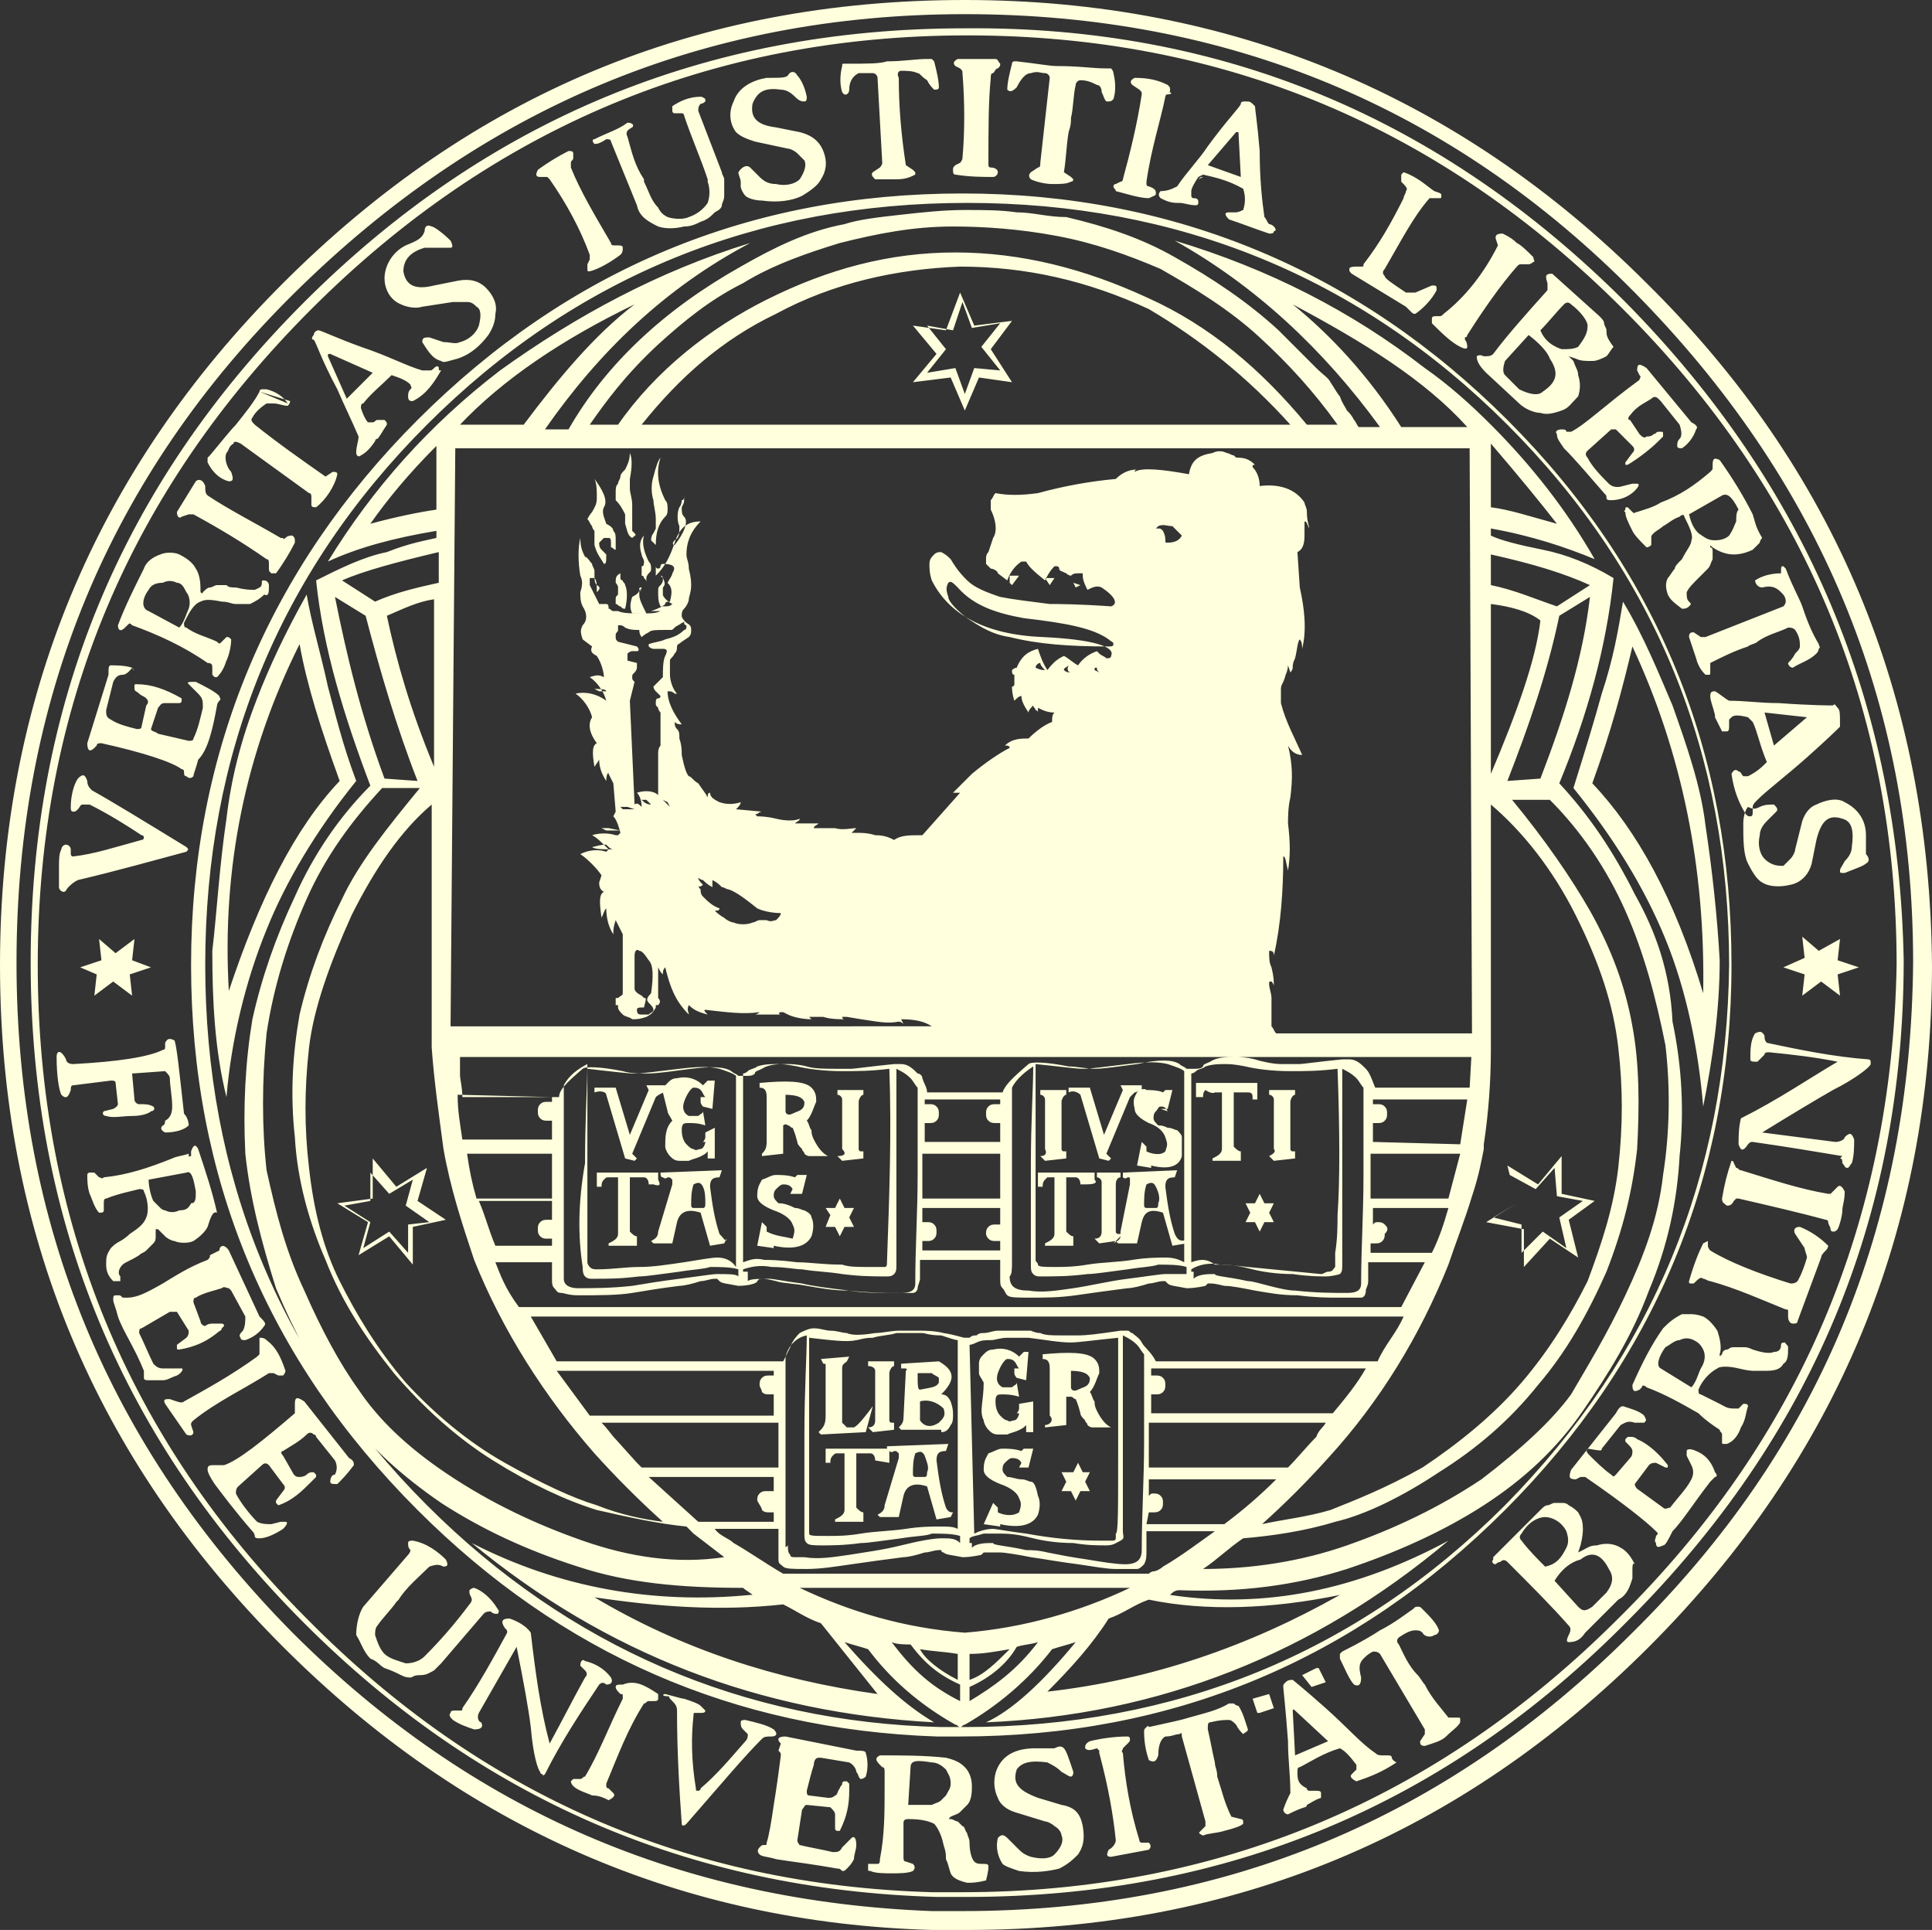 <?xml version="1.0" encoding="utf-8"?>
<!-- Generator: Adobe Illustrator 27.8.1, SVG Export Plug-In . SVG Version: 6.00 Build 0)  -->
<svg version="1.1" id="Layer_1" xmlns="http://www.w3.org/2000/svg" xmlns:xlink="http://www.w3.org/1999/xlink" x="0px" y="0px"
	 viewBox="0 0 81.9 81.8" style="enable-background:new 0 0 81.9 81.8;" xml:space="preserve">
<rect x="0" y="0" width="81.9" height="81.8" fill="#333333" stroke="none"/>
<style type="text/css">
	.st0{fill:#FFFFDD;}
</style>
<path class="st0" d="M69.8,12c-8-8-17.7-12-28.9-12C29.5,0,20,4,12,12S0,29.7,0,40.9c0,11.3,4,20.9,12,28.9
	c7.7,7.7,16.9,11.7,27.5,12c0.2,0,0.4,0,0.7,0c0.2,0,0.4,0,0.8,0c11.3,0,20.9-4,28.9-12c8-8,12-17.7,12-28.9
	C81.8,29.5,77.8,19.9,69.8,12z M69.2,69.2C61.3,77.1,51.9,81,40.8,81c-0.2,0-0.4,0-0.7,0c-0.2,0-0.4,0-0.6,0
	C29,80.6,20,76.8,12.4,69.2C4.6,61.3,0.7,51.9,0.7,40.8s3.9-20.6,11.8-28.4S29.8,0.6,40.9,0.6s20.6,3.9,28.4,11.8
	s11.8,17.3,11.8,28.4C81,52,77.1,61.4,69.2,69.2z M68.9,12.8C61.1,5,51.8,1.1,40.9,1.2c-11,0-20.3,3.9-28,11.6
	c-7.8,7.8-11.6,17.1-11.6,28c0,11,3.9,20.3,11.6,28c7.4,7.4,16.3,11.3,26.8,11.6c0.2,0,0.4,0,0.6,0c0.2,0,0.4,0,0.7,0
	c11,0,20.3-3.9,28-11.7c7.8-7.8,11.7-17.1,11.7-28C80.5,29.9,76.6,20.6,68.9,12.8z M68.6,68.6c-7.7,7.7-17,11.6-27.8,11.6
	c-0.2,0-0.4,0-0.7,0c-0.2,0-0.4,0-0.6,0c-10.3-0.3-19.1-4.1-26.5-11.6C5.4,61,1.6,51.7,1.6,40.9c0-10.9,3.9-20.1,11.6-27.8
	s17-11.6,27.8-11.6c10.9,0,20.1,3.9,27.8,11.6s11.6,17,11.6,27.8C80.2,51.8,76.3,61,68.6,68.6z M63.9,17.8
	c-6.3-6.3-14.1-9.6-23.1-9.6s-16.7,3.2-23.1,9.6c-6.3,6.3-9.6,14.1-9.6,23.1c0,9,3.2,16.7,9.6,23.1c6.1,6.1,13.4,9.3,22,9.6
	c0.1,0,0.3,0,0.4,0c0.2,0,0.3,0,0.6,0c9,0,16.7-3.2,23.1-9.6c6.3-6.3,9.6-14.1,9.6-23.1C73.4,31.9,70.3,24.2,63.9,17.8z M63.8,63.8
	c-6.3,6.3-14,9.4-22.9,9.4c-0.2,0-0.3,0-0.6,0c-0.1,0-0.3,0-0.4,0c-8.4-0.2-15.8-3.4-21.8-9.4c-6.3-6.3-9.4-14-9.4-22.9
	s3.1-16.6,9.4-22.9c6.3-6.3,14-9.4,22.9-9.4s16.6,3.1,22.9,9.4c6.3,6.3,9.4,14,9.4,22.9C73.2,49.8,70.1,57.4,63.8,63.8z M42,14.8
	l0.9-1.2l-1.6,0.2l-0.6-1.4l-0.6,1.6l-1.4-0.2l1,1.2l-1,1.2l1.6-0.2l0.6,1.4l0.6-1.4l1.4,0.2L42,14.8z M41.3,15.6l-0.4,1.1l-0.4-1.1
	l-1.2,0.2l0.8-1l-0.8-1l1.1,0.2l0.4-1.2l0.4,1.1l1.2-0.2l-0.8,1l0.8,1L41.3,15.6z M17.7,50.9l0.4-1.4l-1.3,0.8l-1-1.2v1.7L14.3,51
	l1.3,0.8l-0.4,1.4l1.3-0.8l1,1.2v-1.6l1.4-0.3L17.7,50.9z M17.3,51.9v1.2l-0.8-0.9l-1.1,0.7l0.3-1.1l-1.1-0.7l1.1-0.2v-1.2l0.8,0.9
	l1-0.6l-0.3,1.1l1,0.7L17.3,51.9z M67.6,50.9l-1.4-0.3V49l-1,1.2l-1.3-0.8l0.4,1.6L63,51.8l1.6,0.3v1.6l1.1-1.2l1.2,0.8l-0.4-1.6
	L67.6,50.9z M66.4,52.9l-1-0.7l-0.9,0.9v-1.2l-1.2-0.3l1-0.6L64,49.8l1.1,0.6l0.8-0.9l0.1,1.2l1.1,0.2l-1,0.7L66.4,52.9z M50.8,7.6
	c0.1-0.1,0.1-0.1,0.2-0.1 M54,9.6c-0.1-0.1-0.2-0.1-0.2-0.1c-0.1-0.1-0.1-0.2-0.2-0.3c-0.1-0.7-0.2-1.6-0.2-2.8
	c-0.1-1.2-0.2-1.8-0.2-1.9C53,4.3,53,4.3,52.8,4.3c-0.1,0-0.2,0-0.2,0.1c0,0.1-0.6,0.7-1.4,1.8c-0.4,0.6-0.9,1.1-1.3,1.7
	c-0.2,0.1-0.4,0.2-0.7,0.2c-0.1,0.1-0.1,0.2,0,0.3c0.2,0.1,0.4,0.2,0.7,0.2l0,0h0.1c0.2,0,0.4,0.1,0.7,0.1c0.1,0,0.1-0.1,0.1-0.1
	c0-0.1,0-0.2-0.2-0.2l0,0c-0.1,0-0.1-0.1-0.1-0.1s0-0.1,0-0.2l0,0c0-0.1,0.1-0.3,0.3-0.6l0.2-0.1c0.4,0.1,1,0.2,1.7,0.6
	c0.1,0.3,0.1,0.6,0,0.9C52.5,9,52.4,9,52.4,9c-0.1,0-0.2,0-0.3,0c-0.2,0-0.2,0.1,0,0.3c0.6,0.2,1.1,0.4,1.7,0.6c0.1,0,0.2,0,0.2-0.1
	C54.1,9.8,54.1,9.7,54,9.6z M51.2,7l1.2-1.4h0.1l0.1,1.9L51.2,7z M46.9,2.9c0.1,0,0.1,0,0.2,0c0,0,0.1,0.1,0.1,0.2
	c0.1,0.4,0.1,0.8,0,1.1c-0.1,0.1-0.1,0.1-0.3,0.1c-0.1-0.1-0.1-0.2-0.2-0.4c0-0.2-0.1-0.3-0.2-0.3c-0.2-0.1-0.4-0.2-0.7-0.2
	c-0.1,0-0.2,0.1-0.2,0.2c-0.1,0.4-0.1,1-0.2,1.4c0,0.2,0,0.3-0.1,0.6c-0.1,0.6-0.1,1.1-0.2,1.7l0.3,0.2l0.1,0.1c0,0,0,0.1-0.1,0.1
	c-0.2,0.1-0.4,0.1-0.8,0.1c-0.3,0-0.7-0.1-0.9-0.2c-0.1-0.1-0.1-0.2,0-0.3L44,7.1c0.1,0,0.1-0.1,0.1-0.2l0.4-3.6
	c0-0.1-0.1-0.2-0.2-0.2c-0.2,0-0.3-0.1-0.6,0c-0.2,0-0.4,0.2-0.6,0.6c-0.2,0.2-0.3,0.2-0.4,0.1c0-0.3,0.1-0.7,0.2-1.1
	c0-0.1,0.1-0.1,0.1-0.1h0.1c0.9,0.1,1.4,0.2,1.7,0.2C45.8,2.8,46.3,2.9,46.9,2.9 M49.5,4c-0.1,0-0.1,0.1-0.1,0.1
	c-0.2,1-0.6,2.2-0.8,3.6c0,0.1,0,0.1,0,0.1s0,0.1,0.1,0.1C49,8,49,8.1,49,8.2s-0.1,0.1-0.3,0.2c-0.4,0-1-0.2-1.4-0.3
	c0-0.1-0.1-0.1-0.1-0.2c0-0.1,0.1-0.1,0.1-0.1l0.2-0.1c0.1,0,0.1-0.1,0.1-0.1c0.3-1.1,0.6-2.3,0.8-3.6c0-0.1,0-0.1-0.1-0.2L48,3.6
	c-0.1-0.1-0.1-0.2,0.1-0.3c0.6,0,1,0.1,1.4,0.3c0.1,0.1,0.1,0.1,0.1,0.2c0,0.1,0,0.1-0.1,0.1C49.7,3.9,49.7,4,49.5,4 M40.8,3.1
	c0-0.1,0-0.1-0.1-0.2l-0.2-0.1c-0.1-0.1-0.1-0.2,0.1-0.3c0.6,0,1,0,1.6,0c0.1,0,0.1,0.1,0.2,0.2c0,0.1,0,0.1-0.1,0.2
	c-0.1,0-0.1,0.1-0.2,0.2c-0.1,0-0.1,0.1-0.1,0.2c-0.1,1-0.1,2.2-0.1,3.6c0,0.1,0,0.1,0,0.1s0,0.1,0.1,0.1c0.2,0,0.3,0.1,0.3,0.2
	c0,0.1-0.1,0.2-0.2,0.2c-0.4,0-1,0-1.6-0.1c-0.1,0-0.1-0.1-0.1-0.2c0-0.1,0-0.1,0.1-0.2l0.2-0.1c0,0,0.1-0.1,0.1-0.2
	C40.9,5.6,40.9,4.3,40.8,3.1 M38.9,3.1C38.7,3,38.4,3,38.2,3c-0.1,0-0.2,0.1-0.1,0.3c0,1.2,0.1,2.4,0.3,3.7l0.3,0.2l0.1,0.1v0.1
	c-0.2,0.1-0.4,0.2-0.8,0.2c-0.3,0-0.7,0-0.9,0c-0.1-0.1-0.2-0.2-0.1-0.3l0.3-0.2c0,0,0.1-0.1,0.1-0.2l-0.2-3.6
	c0-0.1-0.1-0.2-0.2-0.2c-0.2,0-0.3,0-0.6,0c-0.2,0.1-0.4,0.3-0.4,0.7C36,4,35.8,4.1,35.7,3.9c-0.1-0.3-0.1-0.7,0-1.1
	c0-0.1,0-0.1,0.1-0.1h0.1c0.9,0,1.4,0,1.7-0.1c0.7,0,1.2-0.1,1.7-0.1c0.1,0,0.1,0,0.2,0l0.1,0.1c0.1,0.4,0.2,0.8,0.2,1.1
	c0,0.1-0.1,0.1-0.2,0.1c-0.1-0.1-0.2-0.2-0.3-0.4C39,3.2,39,3.1,38.9,3.1 M33.4,3.2c0.1-0.2,0.3-0.2,0.4,0c0.1,0.1,0.3,0.4,0.4,0.9
	c0,0.1,0,0.2-0.1,0.2c-0.1,0-0.2,0-0.4-0.2c-0.2-0.2-0.4-0.3-0.6-0.3c-0.7-0.1-1,0.1-1.2,0.6c-0.1,0.6,0.2,0.9,1,1l1,0.2
	c0.4,0.1,0.8,0.3,1,0.8s0.1,0.9-0.1,1.2c-0.1,0.2-0.3,0.4-0.8,0.7c-0.4,0.2-1,0.3-1.7,0.2c-0.3,0-0.6-0.1-0.7-0.2
	c-0.1-0.1-0.2-0.3-0.2-0.4V7.7c0-0.1-0.1-0.3-0.1-0.4C31.5,7,31.7,7,31.8,7.1l0.4,0.4c0.2,0.2,0.4,0.3,0.7,0.3c0.4,0.1,0.8,0,1-0.2
	c0.2-0.3,0.3-0.6,0.2-0.8c-0.1-0.1-0.2-0.2-0.3-0.3c-0.1-0.1-0.3-0.2-0.4-0.2L32,6c-0.3-0.1-0.6-0.2-0.8-0.4
	c-0.3-0.4-0.3-0.9-0.1-1.3c0.2-0.6,0.8-0.9,1.4-1C33.1,3.3,33.3,3.3,33.4,3.2 M25.2,6.1c-0.1-0.1-0.1-0.2,0-0.2
	c0.6-0.3,1-0.4,1.4-0.7c0.2,0,0.3,0.1,0.2,0.2c-0.2,0.1-0.3,0.2-0.2,0.4c0.2,0.7,0.3,1.2,0.7,1.8v0.1c0.2,0.4,0.3,0.8,0.6,1.1
	C28,9,28.1,9.1,28.3,9.2c0.3,0.1,0.7,0.1,0.9,0c0.3-0.1,0.6-0.3,0.8-0.6c0.1-0.3,0.1-0.6,0-0.9c0,0,0,0,0-0.1l0,0
	c-0.3-0.9-0.7-1.8-1-2.7c0-0.1-0.1-0.1-0.1-0.1c-0.1,0-0.2,0-0.3,0s-0.1-0.1-0.1-0.1s0-0.1,0-0.2c0.3-0.2,0.7-0.4,1.2-0.4
	c0.1,0,0.2,0.1,0.2,0.1c0,0.1,0,0.1,0,0.1s-0.1,0.1-0.2,0.1c-0.1,0.1-0.1,0.2-0.1,0.3l1,2.6c0,0.1,0.1,0.2,0.1,0.3v0.1
	c0,0.2,0,0.4,0,0.6c0,0.2-0.1,0.3-0.1,0.4c0,0.1-0.1,0.2-0.3,0.3c-0.2,0.2-0.3,0.3-0.6,0.4c-0.2,0.1-0.4,0.2-0.7,0.2
	c-0.4,0.1-0.8,0.1-1.1,0c-0.4-0.2-0.8-0.4-0.9-0.9l-1.1-2.7c0-0.1-0.1-0.1-0.2-0.1C25.4,6.1,25.3,6.1,25.2,6.1 M25,11
	c0-0.1,0-0.1,0-0.2c-0.4-1.1-1-2.2-1.7-3.2l-0.1-0.1h-0.3c-0.2,0-0.2-0.1-0.1-0.3c0.4-0.3,0.9-0.6,1.3-0.8c0.1,0,0.2,0,0.2,0.1
	c0,0,0,0.1,0,0.2c0,0.1-0.1,0.1-0.1,0.2c0,0.1,0,0.1,0,0.2c0.4,1,1,2,1.7,3.2c0,0.1,0.1,0.1,0.1,0.1h0.1c0.2,0,0.3,0,0.3,0.1
	s0,0.2-0.1,0.3c-0.4,0.3-0.9,0.6-1.3,0.7c-0.1,0-0.1,0-0.1-0.1s0-0.1,0-0.2L25,11 M26.5,19.9c0.1-0.2,0.2-0.4,0.2-0.7
	c0.1,0.2,0.1,0.6,0,1.1c0,0.1,0,0.2,0,0.4s0.1,0.4,0.1,0.7c0,0.2,0,0.6,0,1v0.1l0.1,0.1c0.1,0.1,0,0.1-0.1,0.2
	c-0.2-0.1-0.2-0.3-0.3-0.6c0,0,0-0.1,0-0.2c0-0.1,0-0.2,0-0.2c-0.1-0.2-0.2-0.4-0.4-0.6c0-0.1,0-0.2,0-0.3c0-0.2,0-0.3,0.1-0.4
	c0-0.1,0.1-0.2,0.1-0.3C26.3,20.1,26.4,20,26.5,19.9 M25.1,21.7c0.1-0.2,0.2-0.3,0.2-0.6c0-0.3,0-0.6-0.1-0.8
	c0.3,0.4,0.6,0.9,0.4,1.2c-0.1,0.2,0,0.4,0.1,0.7c0.2,0.1,0.3,0.2,0.3,0.3c0.1,0.1,0.1,0.2,0.1,0.4v0.4c-0.1,0-0.1-0.1-0.2-0.1
	c0,0,0-0.1,0-0.2c0-0.1,0-0.2-0.1-0.2c-0.1,0-0.1,0-0.2,0c-0.1,0.1-0.1,0.1-0.2,0.2c0,0.1,0,0.2,0.1,0.3l0.2,0.2
	c0,0.3,0,0.4-0.1,0.4c-0.1-0.2-0.3-0.4-0.4-0.8c0-0.1,0-0.3,0-0.4c0-0.1,0-0.2,0-0.2s-0.1-0.1-0.1-0.2c-0.1-0.1-0.1-0.2-0.2-0.3
	C25,21.8,25.1,21.7,25.1,21.7 M27.7,21.2c-0.1-0.3-0.1-0.7,0-1c0.1-0.4,0.2-0.7,0.3-0.8c-0.2,0.6-0.1,1.2,0.2,1.8
	c0.1,0.1,0.1,0.2,0.1,0.4c0,0.1,0,0.2-0.1,0.3c-0.3,0.3-0.4,0.7-0.4,1.2c-0.1-0.1-0.2-0.2-0.2-0.2s0-0.2,0.1-0.3l0.1-0.2
	c0-0.1,0-0.3,0-0.4C27.8,21.7,27.7,21.4,27.7,21.2 M29,21.2c0,0.1,0,0.1-0.1,0.3c0,0.2,0,0.3,0.1,0.4c0.2,0.2,0,0.7-0.4,1.2
	c-0.1,0-0.1-0.1,0-0.2c0.2-0.1,0.2-0.3,0.2-0.6c-0.1-0.2-0.1-0.6,0-0.8c0,0,0.1-0.1,0.1-0.3C29,21.2,29,21.1,29,21
	C29,21,29,21.1,29,21.2 M28.1,24.5L28.1,24.5c0.1,0.2,0.1,0.3,0,0.4l0,0c0,0.1,0,0.2,0,0.3s0.2,0.3,0.4,0.4
	c-0.1,0.1-0.2,0.1-0.3,0.1c0,0-0.1,0-0.2,0c-0.1-0.2-0.1-0.4-0.1-0.6s0-0.2,0.1-0.3c0.1-0.1,0.1-0.2,0.1-0.2
	C28.1,24.7,28.1,24.5,28.1,24.5L28,24.4C28,24.4,28.1,24.4,28.1,24.5 M26.3,24.3C26.3,24.4,26.3,24.4,26.3,24.3c0,0.1,0,0.2,0,0.2
	s0,0.1,0.1,0.1c0,0.1,0.1,0.1,0.1,0.2c0.1,0.2,0.1,0.6,0,1c-0.1,0-0.1,0-0.2-0.1c-0.1,0-0.1-0.1-0.2-0.1c0-0.1,0-0.1,0-0.2
	c0-0.1,0-0.1,0.1-0.2c0-0.1,0-0.1,0-0.3c0-0.1-0.1-0.2-0.1-0.2C26.1,24.5,26.1,24.4,26.3,24.3c0-0.1,0.1-0.2,0.1-0.2
	C26.3,24.2,26.3,24.3,26.3,24.3 M27.3,23.8c0-0.1-0.1-0.2-0.1-0.3c-0.1-0.3-0.1-0.6,0.1-0.8c-0.1,0.3,0,0.7,0.2,1.1
	c0.1,0.1,0.1,0.2,0.1,0.3c0,0.1,0,0.1-0.1,0.2c0,0-0.1,0.1-0.1,0.2v0.1l0,0c0,0.1,0,0.1,0,0.1c0-0.1,0-0.1-0.1-0.2
	c0-0.1-0.1-0.1-0.1-0.1c0-0.1,0-0.2,0-0.4C27.3,24,27.3,23.9,27.3,23.8 M27.1,25c0-0.1,0-0.1,0.1-0.1C27.2,24.9,27.2,25,27.1,25
	C27.2,25,27.2,25.1,27.1,25c0,0.1,0,0.2,0,0.2c0,0.2,0.1,0.4,0.3,0.8c-0.2,0-0.3,0-0.6,0c-0.1-0.2-0.1-0.4,0-0.7
	C27,25.2,27.1,25.1,27.1,25L27.1,25 M63.2,19v2.7 M62.3,46.5L62.3,46.5 M50.2,54.1v-0.3 M27.9,50c0-0.1,0-0.2,0-0.3h-2.6
	c0,0.1,0,0.2,0,0.3c0,0.1,0,0.3,0,0.3h0.2c0-0.1,0-0.2,0.1-0.3c0.1-0.1,0.1-0.1,0.2-0.1H26c0.1,0,0.1,0,0.2,0v2.4
	c0,0.2-0.2,0.3-0.4,0.4v0.1H27c0,0,0-0.1,0-0.2c0-0.1,0-0.1,0-0.2c-0.1,0-0.2-0.1-0.3-0.2v-2.3c0.2,0,0.4,0,0.6,0
	c0.1,0,0.2,0.1,0.2,0.3h0.2C28,50.3,28,50.2,27.9,50z M25.7,46.4l0.8,2.7l0.4,0.1l0.1-0.1l-0.2-0.2l1-2.4c0.1-0.1,0.3-0.2,0.6-0.3
	V46h-1l0.1,0.2l-0.8,1.9l-0.6-2h-0.9v0.2C25.5,46.2,25.7,46.3,25.7,46.4z M43.7,62.8c-0.1,0-0.2-0.1-0.4-0.1c-0.2,0-0.4-0.1-0.6-0.1
	c-0.1-0.1-0.2-0.2-0.2-0.3c0-0.1,0-0.2,0.1-0.3c0.1-0.1,0.2-0.2,0.3-0.2c0.1,0,0.3,0,0.4,0.2l-0.1,0.2h0.4l0.2-0.8h-0.4l-0.1,0.1
	c-0.3-0.1-0.6-0.1-0.8-0.1c-0.2,0-0.3,0.1-0.6,0.2c-0.1,0.2-0.2,0.3-0.2,0.7c0,0.2,0.2,0.4,0.7,0.6c0.3,0.1,0.7,0.3,0.8,0.6
	c0.1,0.2,0.1,0.3,0,0.6c-0.3,0.2-0.7,0.1-0.9,0v-0.2l-0.2-0.2l-0.4,0.9l0.7,0.1v-0.1c0.9,0.2,1.4,0,1.6-0.4c0.1-0.3,0.1-0.6,0-0.8
	C43.9,62.9,43.8,62.8,43.7,62.8z M41.7,60.2c0,0.1,0.1,0.3,0.2,0.4c0.1,0.1,0.2,0.2,0.4,0.2s0.3,0,0.4,0c0.2-0.1,0.4-0.1,0.7-0.3
	l0.1-0.1l0,0v0.3h0.3v-1.3l-0.6,0.1c0,0.1,0,0.1,0,0.2c0,0.1-0.1,0.2-0.1,0.2s0,0,0.1,0l0,0l0,0c0,0.1-0.1,0.3-0.2,0.3
	c-0.1,0-0.2,0.1-0.3,0c-0.1,0-0.2-0.1-0.3-0.2c-0.1-0.1-0.2-0.3-0.2-0.6s0.1-0.3,0.3-0.3c0.1,0,0.4,0,0.7,0.1l-0.1-0.6
	c0,0.1-0.1,0.1-0.2,0.2c-0.2,0-0.3,0-0.4,0c-0.2-0.1-0.3-0.3-0.2-0.6c0.1-0.3,0.3-0.6,0.4-0.6c0.1,0,0.2,0,0.3,0.1
	c0.1,0.1,0.1,0.2,0.2,0.3H43c0,0,0,0.1,0,0.2s0.1,0.2,0.1,0.2l0.4,0.1l0.1-1.2h-0.2l-0.2,0.2c-0.3-0.3-0.7-0.4-1.1-0.3
	c-0.2,0-0.3,0.1-0.4,0.2c-0.1,0.1-0.2,0.2-0.2,0.4v0.4c0,0.1,0.1,0.2,0.2,0.4C41.7,59.4,41.5,59.8,41.7,60.2z M15.1,33.1
	c-0.6-1.6-0.9-2.9-1.2-4c-0.3-1.4-0.7-2.7-0.9-3.9c-0.9,1.6-1.6,3.1-2.1,4.4c-0.7,1.8-1.1,3.4-1.3,5.1c-0.3,2-0.4,3.9-0.6,5.6
	c0,2.1,0.1,4.2,0.6,6.2c0.2-2.4,0.8-4.9,1.7-7.1C12.1,37.4,13.4,35.2,15.1,33.1z M12.7,27.3c0.3,1.7,0.9,3.6,1.7,5.8
	c-1.9,2-3.4,5-4.7,8.9C9.4,36.8,10.4,31.9,12.7,27.3z M30.5,52.3c-0.2-0.6-0.3-1.2-0.4-2c0-0.3,0.1-0.4,0.4-0.4l0.1-0.3l-2.6,0.1
	c0,0.1,0,0.2,0.1,0.2c0,0,0.1,0.1,0.2,0c0.1,0,0.1,0,0.2,0.1c0,0.1,0,0.1,0,0.2l-0.6,2c0,0.2-0.1,0.3-0.3,0.4l0.1,0.1h0.8l0.2-0.9
	c0.1-0.4,0.4-0.6,1-0.4l0.4,1.4l0.6-0.1l0.1-0.2C30.8,52.7,30.7,52.5,30.5,52.3z M29.9,51c0,0.1,0,0.2-0.1,0.2c-0.1,0-0.2,0-0.4,0
	c-0.1,0-0.1-0.1-0.1-0.1c0-0.3,0-0.6,0.1-0.9c0.2-0.1,0.3-0.1,0.4,0.1C29.9,50.5,29.9,50.8,29.9,51z M28.3,47.1
	c0,0.1,0.1,0.2,0.2,0.4c-0.3,0.3-0.3,0.7-0.3,1.1c0,0.1,0.1,0.3,0.2,0.4c0.1,0.1,0.2,0.2,0.4,0.2c0.2,0,0.3,0,0.4,0
	c0.2-0.1,0.4-0.1,0.7-0.3l0.1-0.1l0,0v0.3h0.3v-1.3L29.9,48c0,0.1,0,0.1,0,0.2c0,0.1-0.1,0.2-0.1,0.2s0,0,0.1,0l0,0l0,0
	c0,0.1-0.1,0.3-0.2,0.3c-0.1,0-0.2,0.1-0.3,0c-0.1,0-0.2-0.1-0.3-0.2c-0.1-0.1-0.2-0.3-0.2-0.6s0.1-0.3,0.3-0.3c0.2,0,0.4,0,0.7,0.1
	l-0.1-0.6c0,0.1-0.1,0.1-0.2,0.2c-0.2,0-0.3,0-0.4,0c-0.2-0.1-0.3-0.3-0.2-0.6c0.1-0.3,0.3-0.6,0.4-0.6c0.1,0,0.2,0,0.3,0.1
	s0.1,0.2,0.2,0.3h-0.2c0,0,0,0.1,0,0.2c0,0.1,0.1,0.2,0.1,0.2l0.4,0.1l0.1-1.2H30l-0.2,0.2c-0.3-0.3-0.7-0.4-1.1-0.3
	c-0.2,0-0.3,0.1-0.4,0.2c-0.1,0.1-0.2,0.2-0.2,0.4L28.3,47.1z M45.9,62.4L45.7,62l-0.2,0.4H45l0.2,0.4L45,63.2h0.4l0.2,0.4l0.2-0.4
	h0.4l-0.2-0.4l0.2-0.4h-0.4V62.4z M37.7,62c0-0.1,0-0.2,0-0.3c0-0.1,0-0.2,0-0.3H35c0,0.1,0,0.2,0,0.3c0,0.1,0,0.3,0,0.3h0.2
	c0-0.1,0-0.2,0.1-0.3c0.1-0.1,0.1-0.1,0.2-0.1h0.1c0.1,0,0.1,0,0.2,0V64c0,0.2-0.2,0.3-0.4,0.4v0.1h1.2c0,0,0-0.1,0-0.2s0-0.1,0-0.2
	c-0.1,0-0.2-0.1-0.3-0.2v-2.3c0.2,0,0.4,0,0.6,0c0.1,0,0.2,0.1,0.2,0.3L37.7,62z M49.8,52.3c-0.2-0.6-0.3-1.2-0.4-2
	c0-0.3,0.1-0.4,0.4-0.4l0.1-0.3l-2.3,0.1v0.1v0.1c0,0,0.1,0.1,0.2,0c0.1,0,0.1,0,0.1,0.1c0,0.1,0,0.1,0,0.2l-0.4,2v0.1h-0.1
	c-0.1,0-0.1-0.1-0.1-0.1v-2c0-0.2,0.1-0.3,0.2-0.3v-0.2h-1v0.2c0.1,0,0.2,0.1,0.2,0.2v2.1c0,0.2-0.1,0.3-0.3,0.3l0.2,0.2l0.7-0.1
	l0.1,0.1h0.8l0.2-0.9c0.1-0.4,0.3-0.6,0.9-0.4l0.4,1.4l0.6-0.1l0.1-0.2C50,52.7,49.9,52.5,49.8,52.3z M49.1,51c0,0.1,0,0.2-0.1,0.2
	c-0.1,0-0.2,0-0.4,0c-0.1,0-0.1-0.1-0.1-0.1c0-0.3,0-0.6,0.1-0.9c0.2-0.1,0.3-0.1,0.4,0.1C49.1,50.5,49.2,50.8,49.1,51z M69.3,37.9
	c-0.9-1.8-1.9-3.3-3.2-4.7c1.2-2.9,2-5.8,2.3-8.7c-1-0.6-2-1-3-1.2c-1-0.2-1.8-0.4-2.2-0.6v-0.3c1.7,0.3,3.2,0.8,4.4,1.3
	c-1.2-2.1-2.7-4-4.4-5.7c-0.9-0.9-1.8-1.7-2.8-2.4c-3.1-2.4-6.6-4.2-10.6-5.4c3.4,1.9,6.3,4.6,8.7,7.9h-0.9
	c-0.1-0.1-0.1-0.2-0.2-0.3c-0.1-0.2-0.2-0.3-0.3-0.4c-0.1-0.2-0.2-0.3-0.3-0.6c-0.1-0.1-0.2-0.3-0.4-0.6c-0.1-0.2-0.3-0.3-0.6-0.6
	s-0.4-0.4-0.7-0.7c-0.3-0.3-0.6-0.6-0.9-0.9c-1.3-1.2-2.8-2.2-4.4-3.1c-1.4-0.8-2.9-1.3-4.6-1.7C44.4,9.2,43.8,9,43.1,9
	c-0.7-0.1-1.4-0.1-2.2-0.1c-0.9,0-1.8,0.1-2.7,0.2c-0.9,0.1-1.8,0.2-2.4,0.4c-1.6,0.3-3,1-4.4,1.8c-3.2,1.8-5.7,4.1-7.3,6.9h-1
	c2.3-3.3,5.1-6,8.7-7.9c-3.9,1.2-7.4,3.1-10.6,5.4c-3,2.3-5.4,5-7.3,8.1c1.3-0.6,2.8-1,4.6-1.3v0.3c-0.4,0.1-1.1,0.2-2.1,0.6
	c-1,0.2-2,0.7-3,1.2c0.3,2.9,1.2,5.8,2.3,8.7c-1.3,1.3-2.4,2.9-3.2,4.7c-0.8,1.7-1.4,3.4-1.8,5.2c-0.3,1.8-0.4,3.7-0.3,5.7
	c0.2,1.9,0.7,3.8,1.3,5.7c0.8,1.9,1.7,3.6,2.8,5.1c1.1,1.6,2.6,2.9,4.2,4c1.7,1.1,3.6,2,5.8,2.7c2.1,0.7,4.4,0.9,7,0.9
	c0.1,0.1,0.3,0.2,0.4,0.3h-0.1c-4.1,0.4-8.1-0.3-11.8-2.2c5.7,4.7,12.2,7.2,19.6,7.6c-1.2-0.7-2.4-1.8-3.8-3.4
	c0.3,0.1,0.7,0.2,1,0.3l0,0c0.9,1.2,2.1,2.3,3.7,3.2c0.1,0,0.1,0.1,0.2,0.1c0.1,0,0.1-0.1,0.2-0.1c1.4-0.8,2.7-1.9,3.7-3.2
	c0.3-0.1,0.7-0.2,1-0.3c-1.4,1.7-2.7,2.9-3.8,3.4c7.3-0.3,13.9-2.9,19.6-7.7c-3.9,2.1-7.8,2.9-11.8,2.3c0.1-0.1,0.2-0.2,0.4-0.2
	c2.6,0.1,4.9-0.2,7.1-0.9c2.1-0.7,4.1-1.6,5.8-2.7s3.1-2.4,4.2-4c1.1-1.6,2.1-3.2,2.8-5.1c0.8-1.9,1.2-3.8,1.3-5.7
	c0.2-1.9,0.1-3.8-0.3-5.7C70.8,41.2,70.2,39.5,69.3,37.9z M65.3,33l-1.4,0.1c0.9-2.3,1.7-4.6,2.2-7l1.3-0.8
	C67.1,27.9,66.3,30.4,65.3,33z M63.2,32.8v-7.2c0.8,0.1,1.6,0.3,2.1,0.7C65.1,28,64.3,30.2,63.2,32.8z M67.4,24.8L66,25.7
	c-0.9-0.3-1.8-0.7-2.8-0.9v-1.3C65,23.9,66.3,24.3,67.4,24.8z M66,22.2c-1.1-0.3-2-0.6-2.8-0.7v-2.7C64.4,20.2,65.3,21.3,66,22.2z
	 M62.9,48.7c0-0.1,0-0.1,0-0.2c0.2-1.3,0.3-2.7,0.3-4V34.1c1.3,1.1,2.6,2.7,3.6,4.7c1,2,1.6,3.8,1.8,5.6c0.2,1.7,0.2,3.3,0,5.1
	c-0.2,1.7-0.7,3.2-1.3,4.8c-0.7,1.4-1.6,2.9-2.8,4.3c-1.2,1.4-2.7,2.6-4.2,3.6c-1.6,0.9-2.9,1.4-3.9,1.8c-1,0.3-2,0.4-2.9,0.6
	c1-0.9,1.9-1.8,2.8-2.8c2.2-2.4,3.9-5.2,5.1-8.2c0.3-0.9,0.7-1.9,1-2.9C62.7,49.8,62.8,49.2,62.9,48.7z M41.1,65.2
	c0.1-0.1,0.3-0.1,0.6-0.2c0.2,0,0.4,0,0.7,0c0.6,0,1,0.1,1.4,0.2c0.4,0.1,1,0.2,1.7,0.2c0.6,0.1,1,0.1,1.4,0.1
	c0.3,0,0.4-0.1,0.6-0.2s0.1-0.2,0.1-0.4c0-1.6,0-2.9,0-4.1c0-0.8,0-1.6,0-2.4c0-1,0-1.6,0-1.8c0.2,0.1,0.4,0.2,0.6,0.4
	c0.1,0.1,0.2,0.3,0.3,0.4c0,1.1,0,2.3,0,3.7c0,1.6-0.1,3.1-0.1,4.6c0,0.4-0.2,0.6-0.7,0.6c-0.4,0-1-0.1-1.6-0.2
	c-0.7-0.1-1.2-0.2-1.7-0.3c-0.4-0.1-0.7-0.1-0.9-0.1c-0.9-0.2-1.4-0.2-1.4-0.3c-0.3,0-0.7,0-0.9,0.2v-0.2H41.1z M41.1,57
	c0,0,0.1,0,0.3-0.1s0.4-0.1,0.6-0.1c0.2,0,0.4-0.1,0.7-0.1c0.1,0,0.2,0,0.3,0c0.2,0,0.3,0,0.6,0c0.8,0.1,1.3,0.2,1.8,0.2
	c0.3,0,1-0.1,2-0.2c0,1.2,0,2.9,0,5.2c0,2.1,0,3.1-0.1,3.1c0,0,0,0.1,0,0.2c0,0.1-0.1,0.1-0.2,0.1c-0.1,0-0.2,0-0.4,0
	c-1.1,0-2.1-0.1-3.2-0.3c-0.8-0.1-1.3-0.2-1.4-0.2c-0.3,0-0.6,0.1-0.8,0.2L41.1,57z M48.4,56.9c-0.1-0.2-0.3-0.3-0.4-0.4
	c-0.1,0-0.1-0.1-0.2-0.1c0,0-0.1,0-0.3,0l-0.7,0.1c-0.7,0.1-1,0.1-1.1,0.1c-0.1,0-0.3,0-0.7,0c-0.4,0-0.7,0-0.9-0.1
	c-0.2,0-0.4-0.1-0.4-0.1c-0.1,0-0.3,0-0.6,0c-0.2,0-0.6,0-0.8,0c-0.2,0-0.4,0.1-0.6,0.1c-0.1,0-0.2,0-0.3,0.1c-0.1,0-0.2,0-0.3,0.1
	c-0.1,0-0.2,0-0.2,0c-0.1,0-0.3-0.1-0.9-0.2c-0.4-0.1-0.8-0.1-1-0.1c-0.6,0-0.9,0-0.9,0c-0.3,0-0.7,0.1-1,0.1c-0.6,0.1-1,0.1-1.2,0
	c-0.2,0-0.4-0.1-0.7-0.1c-0.2,0-0.4-0.1-0.7-0.1c-0.2,0-0.4,0.1-0.6,0.2c-0.1,0.1-0.3,0.3-0.4,0.6c-0.1,0.2-0.2,0.4-0.3,0.6h-9.6
	l-1.1-1.9h37c-0.3,0.7-0.8,1.2-1.1,1.9H49C48.8,57.3,48.5,57.1,48.4,56.9z M33.3,65.5c0-0.2,0-0.4,0-0.7c0-2.1,0-4.6,0-7.3
	c0.1-0.4,0.4-0.8,0.9-0.9c0,0.9-0.1,2.3-0.1,4.2c0,1.7,0,3,0,4.2c0,0.2,0,0.3,0.1,0.4c0.1,0.1,0.3,0.1,0.7,0.1c0.3,0,0.9,0,1.6-0.1
	c0.3,0,0.9-0.1,1.7-0.2c0.6-0.1,1.1-0.1,1.3-0.2c0.4,0,0.9,0,1.2,0.1v0.3c-0.2-0.2-0.4-0.2-0.8-0.2c-0.3,0-0.9,0.1-1.7,0.3
	c-0.8,0.2-1.6,0.3-2.2,0.4c-0.7,0.1-1.3,0.2-1.9,0.1c-0.2,0-0.3,0-0.4,0c-0.1,0-0.2,0-0.2-0.1c-0.1-0.1-0.1-0.2-0.1-0.4
	C33.3,65.6,33.3,65.6,33.3,65.5z M34.3,65c0,0,0-0.1,0-0.2v-8.1c0.9,0.1,1.6,0.2,2,0.1c0.1,0,0.3-0.1,0.7-0.1c0.3-0.1,0.7-0.1,1-0.2
	c0.3,0,0.7,0,1.1,0c0.1,0,0.3,0.1,0.8,0.1c0.3,0.1,0.6,0.2,0.7,0.2v8c-0.2-0.1-0.4-0.1-0.8-0.1c-0.2,0-0.8,0-1.4,0.1
	c-0.7,0.1-1.3,0.1-1.9,0.2c-0.6,0.1-1,0.1-1.4,0.1C34.5,65.1,34.3,65.1,34.3,65C34.3,65.1,34.3,65.1,34.3,65z M32.3,64
	c0.1,0.1,0.2,0.1,0.3,0.1s0.1,0,0.2,0l0,0v0.4h-3.2l-2.1-1.9h5.3v0.6c0,0,0,0-0.1,0c-0.1,0-0.1,0-0.2,0c-0.1,0-0.2,0-0.3,0.1
	c-0.1,0.1-0.1,0.2-0.1,0.3C32.2,63.8,32.3,63.9,32.3,64z M32.3,59c0.1,0.1,0.2,0.1,0.3,0.1s0.1,0,0.2,0l0,0V60H25l-1.4-1.9h9.2v0.2
	l0,0l0,0c-0.1,0-0.1,0-0.2,0c-0.1,0-0.2,0-0.3,0.1c-0.1,0.1-0.1,0.2-0.1,0.3C32.2,58.8,32.3,58.9,32.3,59z M33,60.3v1.9h-5.8
	C27.1,62.1,27,62,27,62l-0.9-1l0,0c-0.2-0.2-0.3-0.4-0.6-0.7H33z M62.4,44.3l-0.1,1.8h-4c-0.1-0.2-0.2-0.6-0.4-0.8
	c-0.2-0.2-0.4-0.4-0.7-0.4c0,0-0.1,0-0.3,0c-1,0.1-1.7,0.2-1.8,0.2c-0.1,0-0.4,0-0.8,0c-0.3,0-0.8-0.1-1.1-0.2
	c-0.4-0.1-0.7-0.1-0.8-0.1c-0.4,0-0.8,0-1.1,0.2c-0.2,0.1-0.3,0.1-0.3,0.2c-0.1,0.1-0.2,0.1-0.4,0.1c-0.1,0-0.2,0-0.3,0
	c-0.1-0.1-0.2-0.1-0.3-0.2c-0.3-0.2-0.9-0.2-1.8,0c-0.8,0.1-1.4,0.2-1.8,0.2c-0.3,0-0.8-0.1-1.1-0.1c-1-0.2-1.6-0.2-1.7-0.1
	c-0.7,0.6-1,0.9-1.1,1.2h-3.2c0-0.2-0.1-0.3-0.2-0.6c0-0.1-0.1-0.2-0.2-0.2c-0.2-0.2-0.4-0.4-0.7-0.4c0,0-0.1,0-0.3,0
	c-1,0.1-1.7,0.2-1.8,0.2c-0.1,0-0.3,0-0.7,0c-0.4,0-0.9,0-1.2-0.1c-0.4-0.1-0.7-0.1-0.8-0.1c-0.4,0-0.8,0-1.1,0.2
	c-0.2,0.1-0.3,0.1-0.3,0.2c-0.1,0.1-0.2,0.1-0.4,0.1c-0.1,0-0.2,0-0.3,0c-0.1-0.1-0.2-0.1-0.3-0.2c-0.3-0.2-0.9-0.2-1.7-0.1
	c-0.8,0.1-1.4,0.2-1.9,0.2c-0.2,0-0.7,0-1-0.1c-1-0.2-1.6-0.2-1.7-0.1c-0.7,0.6-1,0.9-1,1.2h-4.1c0-0.4-0.1-0.8-0.1-0.9
	c0-0.3,0-0.7,0-0.8h43.1V44.3z M46.4,28.4c0-0.1,0-0.1,0.1-0.1c0,0.1,0,0.1,0.1,0.2L46.4,28.4z M47,27.4c-1.7,0-3-0.1-4.2-0.4
	c-0.7-0.1-1.2-0.4-1.8-0.8c-0.4-0.3-0.8-0.7-0.8-0.9c-0.1-0.3-0.1-0.4,0-0.6c0.1-0.1,0.2,0,0.4,0.2c0.7,0.8,1.7,1.1,2.8,1.3
	c1.7,0.2,2.9,0.4,3.6,0.9c0.1,0.1,0.2,0.1,0.2,0.2C47.2,27.4,47.1,27.4,47,27.4z M49.3,22.5c-0.1-0.1-0.1-0.1-0.2-0.1c0,0,0,0-0.1,0
	l0,0c0,0,0,0,0.1-0.1c0.2-0.1,0.4,0,0.6,0c0.1,0.1,0.2,0.2,0.4,0.4C50,22.9,49.8,23,49.5,23c-0.1,0-0.1,0-0.1-0.1
	C49.4,22.8,49.4,22.7,49.3,22.5z M58.7,51.9c-0.1-0.1-0.2-0.1-0.3-0.1c-0.1,0-0.1,0-0.2,0.1v-0.7h3.2c-0.2,0.7-0.4,1.3-0.7,1.9h-2.6
	v-0.4c0.1,0,0.1,0,0.2,0c0.1,0,0.2,0,0.3-0.1c0.1-0.1,0.1-0.2,0.1-0.3C58.9,52.1,58.8,52,58.7,51.9z M61.4,50.8h-3.3v-1.9h3.8
	 M58.2,48.4v-0.8c0.1,0,0.1,0,0.2,0c0.1,0,0.2,0,0.3-0.1s0.1-0.2,0.1-0.3c0-0.1,0-0.2-0.1-0.3s-0.2-0.1-0.3-0.1c-0.1,0-0.1,0-0.2,0
	v-0.2h4l-0.3,1.9L58.2,48.4L58.2,48.4z M50.5,53.8c0.3-0.2,0.8-0.3,1.2-0.2c0.6,0,1,0.1,1.4,0.2c0.4,0.1,1,0.2,1.7,0.2
	c0.7,0.1,1.1,0.1,1.4,0.1c0.3,0,0.6-0.1,0.6-0.1c0.1-0.1,0.1-0.2,0.1-0.4c0-1.6,0-2.9,0-4.1c0-0.8,0-1.6,0-2.4c0-1,0-1.6,0-1.8
	c0.2,0.1,0.4,0.2,0.6,0.4c0.1,0.1,0.2,0.3,0.3,0.4c0,1.3,0,2.6,0,3.7c0,1.7-0.1,3.1-0.1,4.6c0,0.3-0.2,0.4-0.6,0.4
	c-0.6,0-1.3,0-2.2-0.1c-0.3,0-0.7-0.1-1.1-0.2c-0.4-0.1-0.7-0.2-0.9-0.2c-0.9-0.2-1.4-0.2-1.4-0.3c-0.3,0-0.7,0-0.9,0.2v-0.3H50.5z
	 M50.5,53.5v-8c0,0,0.1,0,0.2-0.1c0.1-0.1,0.3-0.1,0.4-0.2c0.3-0.1,0.6-0.1,0.8-0.1s0.4,0,0.9,0.1c0.4,0.1,1.1,0.2,1.9,0.2
	c0.6,0,1.2,0,2-0.1c0.1,2.7,0.1,4.8,0,6.2c0,0.4,0,1-0.1,1.6c0,0.3,0,0.4,0,0.6c-0.1,0.1-0.1,0.2-0.3,0.2c-0.1,0-0.2,0.1-0.3,0.1
	l-3.1-0.3c-0.8-0.1-1.2-0.1-1.4-0.1C51.1,53.3,50.8,53.4,50.5,53.5z M42.9,53.4c0-2.1,0-4.6,0-7.3c0.2-0.4,0.6-0.7,0.9-0.9
	c0,0.9-0.1,2.3-0.1,4.2c0,1.7,0,3,0,4.2c0,0.2,0,0.3,0.1,0.4c0.1,0.1,0.2,0.1,0.3,0.1c0.7,0,1.2,0,2-0.1c0.3,0,0.9-0.1,1.7-0.2
	c0.6-0.1,1-0.1,1.3-0.2c0.4,0,0.9,0,1.2,0.1v0.3C50.2,54,49.9,54,49.4,54c-0.2,0-0.8,0.1-1.6,0.2c-0.8,0.1-1.6,0.3-2.3,0.4
	c-0.7,0.1-1.3,0.2-1.9,0.1c-0.6,0-0.8-0.2-0.8-0.6C42.9,54,42.9,53.8,42.9,53.4z M49.4,53.3c-0.2,0-0.8,0-1.4,0.1s-1.3,0.1-1.9,0.2
	c-0.6,0.1-1,0.1-1.4,0.1c-0.4,0-0.7,0-0.7-0.1c0-0.1-0.1-0.1-0.1-0.2c0,0,0-0.1,0-0.2v-8.1c1,0.1,1.7,0.2,2,0.2c0.4,0,1-0.1,1.9-0.2
	c0.8-0.1,1.3-0.1,1.7,0c0.3,0.1,0.6,0.2,0.7,0.3v7.2v0.9C50,53.4,49.8,53.3,49.4,53.3z M41.9,52.5c0.1,0.1,0.2,0.1,0.3,0.1
	s0.1,0,0.2,0l0,0v0.4h-3.3v-0.4l0,0c0.1,0,0.1,0,0.2,0c0.1,0,0.2,0,0.3-0.1c0.1-0.1,0.1-0.2,0.1-0.3c0-0.1,0-0.2-0.1-0.3
	c-0.1-0.1-0.2-0.1-0.3-0.1c-0.1,0-0.1,0-0.2,0l0,0v-0.6h3.3v0.7l0,0c-0.1,0-0.1,0-0.2,0c-0.1,0-0.2,0-0.3,0.1
	c-0.1,0.1-0.1,0.2-0.1,0.3C41.8,52.3,41.8,52.4,41.9,52.5z M39.1,50.8v-1.9h3.3v1.9H39.1z M39.2,48.4v-0.8l0,0c0.1,0,0.1,0,0.2,0
	c0.1,0,0.2,0,0.3-0.1s0.1-0.2,0.1-0.3c0-0.1,0-0.2-0.1-0.3s-0.2-0.1-0.3-0.1c-0.1,0-0.1,0-0.2,0l0,0l0,0v-0.2h3.2v0.2l0,0l0,0
	c-0.1,0-0.1,0-0.2,0c-0.1,0-0.2,0-0.3,0.1c-0.1,0.1-0.1,0.2-0.1,0.3c0,0.1,0,0.2,0.1,0.3c0.1,0.1,0.2,0.1,0.3,0.1s0.1,0,0.2,0l0,0
	v0.8H39.2z M31.5,53.8c0.3-0.1,0.7-0.2,1.2-0.1c0.6,0,1,0.1,1.3,0.1c0.6,0.1,1.1,0.1,1.7,0.2c0.8,0.1,1.3,0.1,1.9,0.1
	c0.1,0,0.2,0,0.3-0.1c0.1-0.1,0.1-0.2,0.1-0.4c0-1.6,0-2.9,0-4.1c0-0.7,0-1.6,0-2.4c0-1,0-1.6,0-1.8c0.2,0.1,0.4,0.2,0.6,0.4
	c0.1,0.1,0.2,0.3,0.3,0.4c0,1.2,0,2.4,0,3.7c0,1.6-0.1,3-0.1,4.6c0,0.3-0.2,0.4-0.6,0.4c-0.6,0-1.3,0-2.2-0.1
	c-0.9-0.1-1.6-0.2-2-0.3c-0.8-0.1-1.2-0.2-1.4-0.2c-0.4,0-0.8,0-0.9,0.1v-0.4H31.5z M31.5,53.5v-8c0,0,0.1,0,0.2-0.1
	c0.1-0.1,0.3-0.1,0.4-0.2c0.3-0.1,0.6-0.1,0.8-0.1s0.4,0,0.9,0.1c0.4,0.1,1.1,0.2,1.9,0.2c0.6,0,1.2,0,2-0.1c0.1,2.7,0,5.4-0.1,8.2
	c0,0.1,0,0.2-0.1,0.2c-0.1,0-0.3,0-0.6,0c-0.6,0-0.9,0-1.2-0.1c-0.8,0-1.4-0.1-1.9-0.1c-0.8-0.1-1.2-0.1-1.4-0.1
	C32,53.3,31.8,53.4,31.5,53.5z M24.7,53.7c0,0.1,0,0.3,0.1,0.4c0.1,0.1,0.2,0.1,0.3,0.1c0.7,0,1.2,0,2-0.1c0.3,0,0.9-0.1,1.7-0.2
	c0.6-0.1,1-0.1,1.3-0.2c0.4,0,0.9,0,1.2,0.1v0.3C31.2,54,30.9,54,30.4,54c-0.2,0-0.8,0.1-1.6,0.2c-0.8,0.1-1.4,0.2-2,0.3
	c-0.9,0.1-1.7,0.1-2.3,0.1c-0.3,0-0.6-0.1-0.6-0.4s0-0.6,0-0.9c0-2.1,0-4.6,0-7.3c0.2-0.4,0.6-0.7,1-0.9c0,0.9-0.1,2.3-0.1,4.2
	C24.5,51,24.5,52.4,24.7,53.7z M30.4,53.3c-0.2,0-0.8,0.1-1.4,0.2c-0.7,0.1-1.3,0.2-1.9,0.2c-0.6,0-1.1,0.1-1.8,0.1
	c-0.1,0-0.2,0-0.3-0.1c0,0-0.1-0.1-0.1-0.2l0,0v-0.1v-8.1c0.9,0.1,1.7,0.2,2,0.2c0.4,0,1-0.1,1.9-0.2c0.8-0.1,1.3-0.1,1.7,0
	c0.3,0.1,0.6,0.2,0.7,0.3v8.1C31,53.4,30.7,53.3,30.4,53.3z M23.4,46.5v0.2l0,0c-0.1,0-0.1,0-0.2,0c-0.1,0-0.2,0-0.3,0.1
	c-0.1,0.1-0.1,0.2-0.1,0.3s0,0.2,0.1,0.3c0.1,0.1,0.2,0.1,0.3,0.1s0.1,0,0.2,0l0,0v0.8h-3.8c-0.1-0.7-0.2-1.2-0.2-1.9L23.4,46.5
	L23.4,46.5z M23.4,48.9v1.9h-3.2c-0.2-0.7-0.3-1.2-0.4-1.9H23.4z M23.4,51.1v0.6l0,0c-0.1,0-0.1,0-0.2,0c-0.1,0-0.2,0-0.3,0.1
	s-0.1,0.2-0.1,0.3c0,0.1,0,0.2,0.1,0.3c0.1,0.1,0.2,0.1,0.3,0.1s0.1,0,0.2,0l0,0v0.3H21c-0.3-0.7-0.4-1.2-0.7-1.9h3.1V51.1z
	 M23.4,53.4c0,0.3,0,0.7,0,0.8c0,0.2,0,0.3,0.1,0.4s0.1,0.2,0.3,0.2c0.1,0,0.3,0.1,0.7,0.1c0.9,0,1.7,0,2.3-0.1
	c0.6-0.1,1.2-0.2,2-0.3c0.2,0,0.6-0.1,0.9-0.2c0.2,0,0.4-0.1,0.6-0.1c0.1,0,0.1,0,0.1,0s0,0,0.1,0.1c0.1,0.1,0.3,0.1,0.8,0.2l0,0
	c0.4,0,0.8-0.1,0.8-0.2l0.1-0.1h0.1c0.1,0,0.2,0,0.6,0.1c0.3,0.1,0.8,0.1,1.3,0.2c0.6,0.1,1.1,0.2,1.8,0.2c0.6,0.1,1.2,0.1,1.7,0.1
	c0.4,0,0.8,0,1,0c0.1,0,0.2-0.1,0.2-0.2c0-0.1,0.1-0.3,0.1-0.4c0-0.1,0-0.3,0-0.8h3.4c0,0.3,0,0.7,0,0.8c0,0.2,0,0.3,0.1,0.4
	c0.1,0.1,0.1,0.2,0.2,0.3c0.1,0.1,0.4,0.1,1,0.1c0.6,0,1.2,0,1.9-0.1c0.7-0.1,1.4-0.2,2.2-0.3c0.2,0,0.6-0.1,0.9-0.2
	c0.2,0,0.4-0.1,0.6-0.1s0.1,0,0.1,0s0,0,0.1,0.1c0.1,0.1,0.3,0.1,0.8,0.2l0,0c0.4,0,0.8-0.1,0.8-0.1l0.1-0.1h0.1
	c0.1,0,0.2,0,0.6,0.1c0.3,0,0.8,0.1,1.3,0.2c0.6,0.1,1.1,0.2,1.8,0.2c0.8,0.1,1.3,0.1,1.7,0.1c0.6,0,0.8,0,1,0
	c0.1,0,0.2-0.1,0.2-0.3c0-0.1,0.1-0.2,0.1-0.4c0-0.1,0-0.3,0-0.8h2.4l-1,1.9H22c-0.6-0.8-0.8-1.4-1-1.9h2.4V53.4z M48.8,59.9v-0.8
	c0.1,0,0.2,0,0.2,0c0.1,0,0.2,0,0.3-0.1c0.1-0.1,0.1-0.2,0.1-0.3c0-0.1,0-0.2-0.1-0.3c-0.1-0.1-0.2-0.1-0.3-0.1c-0.1,0-0.1,0-0.2,0
	V58h9.1c-0.4,0.7-0.9,1.3-1.4,1.9H48.8z M56.2,60.3c-0.1,0.2-0.3,0.3-0.4,0.6c-0.4,0.4-0.8,0.9-1.2,1.3h-5.9v-1.9H56.2z M48.7,64.1
	c0.1,0,0.1,0,0.2,0c0.1,0,0.2,0,0.3-0.1s0.1-0.2,0.1-0.3c0-0.1,0-0.2-0.1-0.3c-0.1-0.1-0.2-0.1-0.3-0.1c-0.1,0-0.1,0-0.2,0.1v-0.7
	h5.4c-0.7,0.7-1.4,1.3-2.2,1.9h-3.3L48.7,64.1z M54.8,12.9c3,1.6,5.6,3.2,7.4,5.2h-2.8C58,15.9,56.4,14.2,54.8,12.9z M27.9,14.6
	c1.1-1,2.2-1.9,3.6-2.6c1.3-0.8,2.8-1.3,4.1-1.7c1.6-0.4,3.1-0.7,4.8-0.7c1.3,0,2.8,0.1,4.4,0.4c1.6,0.3,3,0.8,4.4,1.4
	c1.4,0.8,2.9,1.7,4.2,2.9c1.2,1.1,2.3,2.3,3.3,3.7h-1.3c-1.9-2.3-4.1-4.2-6.8-5.4c-2.6-1.2-5.3-1.9-8.1-1.9s-5.4,0.7-8,2
	c-2.4,1.2-4.7,3-6.3,5.3H25C25.7,17,26.5,15.9,27.9,14.6z M54.7,18H27.2c1.6-2,3.4-3.6,5.7-4.7c2.4-1.3,5.1-1.9,7.8-2
	c2.8,0,5.4,0.6,8,1.8C50.9,14.4,52.9,16,54.7,18z M26.9,12.9c-1.7,1.3-3.2,3.1-4.7,5.1h-2.7C21.3,16.1,23.8,14.4,26.9,12.9z
	 M19.3,19h43l0.1,24.8h-8.3c-0.1-0.1-0.1-0.2-0.2-0.3c0-0.1,0-0.3,0-0.6c0-0.3,0-0.4,0-0.6c0-0.2-0.1-0.4-0.1-0.6
	c0-0.1,0-0.1,0.1-0.1c0,0,0.1,0.1,0.1,0.2c0-0.2,0-0.4-0.1-0.8c-0.1-0.2-0.1-0.4-0.1-0.7c0.1,0,0.2,0,0.2,0.2
	c0.3-1.3,0.4-2.8,0.4-4.2c0.1,0,0.1,0.2,0.2,0.6c0.1-0.6,0.1-1.2,0-2c0-0.2,0-0.7,0.1-1.1c0.1-0.8,0.1-1.4-0.1-2.2
	c0.1,0.2,0.3,0.4,0.6,0.4c-0.3-0.7-0.7-1.4-0.9-2.2c0-0.2,0-0.4,0-0.6s0.1-0.2,0.2-0.6c0.1-0.2,0.1-0.4,0.1-0.4l0.1,0.3
	c0,0,0.1-0.1,0.1-0.2c0-0.1,0-0.2,0.1-0.4c0.1-0.4,0.1-0.7,0.2-0.8c0.1,0.1,0.1,0.3,0.1,0.4c0.2-0.8,0.1-1.7-0.1-2.6L55,23.4
	c0.2-0.1,0.3-0.3,0.3-0.7v-0.6c0.1,0,0.1,0.1,0.2,0.3c0-0.1-0.1-0.3-0.1-0.7c0-0.2-0.1-0.3-0.1-0.4c-0.4-0.6-1.1-0.8-1.9-0.7
	c0-0.3-0.1-0.6-0.3-0.8c0-0.1,0-0.1,0.1-0.1c-0.2-0.2-0.4-0.3-0.7-0.3c-0.1,0-0.1,0-0.2-0.1c-0.1,0-0.2-0.1-0.3-0.1
	c-0.2-0.1-0.4-0.1-0.6,0c-0.6,0.1-0.9,0.3-1,0.9c-1.1-0.2-2-0.3-2.3-0.1c0-0.1,0.1-0.1,0.1-0.1c-0.4,0-0.7,0.2-0.9,0.4
	c-1.1,0.1-2.2,0.3-3.3,0.6c-0.7,0.1-1.3,0.1-1.8,0c-0.1,0.1-0.1,0.2-0.2,0.3c0,0.1,0,0.2,0,0.4c0.2,0.4,0.3,0.9,0.1,1.2l-0.2,0.6
	c-0.1,0.1-0.1,0.2-0.1,0.3c0,0.1,0,0.1,0,0.2c0,0,0.1,0.1,0.2,0.2c0.1,0,0.3,0.1,0.3,0.2l0.4,0.3c0.1-0.3,0.3-0.6,0.6-0.8
	c0.1,0,0.1,0,0.2,0c0.1,0.2,0.3,0.4,0.8,0.8c0.1-0.2,0.2-0.4,0.4-0.6h0.1c0,0,0.1,0,0.1,0.1s0.1,0.1,0.3,0.2
	c0.1,0.1,0.2,0.1,0.2,0.1c0.1-0.1,0.2-0.1,0.3-0.1c0.1,0,0.2,0,0.2,0v0.1c0,0.2,0.1,0.4,0.2,0.6c0.2-0.1,0.4-0.2,0.6-0.1
	c0.6,0.4,0.7,0.7,0.4,0.8c-1.4-0.1-2.3-0.1-2.6-0.1c-0.8-0.1-1.6-0.2-2.1-0.3c-0.6-0.2-1.1-0.4-1.4-0.7c-0.2-0.2-0.4-0.4-0.7-0.9
	c-0.1-0.1-0.2-0.2-0.4-0.3c-0.1,0-0.2,0-0.3,0.1c-0.1,0.1-0.2,0.2-0.2,0.4c0,0.2,0,0.4,0.1,0.7c0.7,1.4,2.2,2.3,4.7,2.4
	c2.1,0.1,3.1,0.4,2.9,0.8c0,0.1-0.1,0.1-0.2,0.1c-0.1-0.1-0.2-0.1-0.3-0.2l-0.1-0.1c-0.3,0.1-0.6,0.3-0.8,0.6
	c-0.2-0.1-0.4-0.3-0.6-0.4c-0.2,0.1-0.4,0.2-0.7,0.6c-0.2-0.3-0.3-0.6-0.4-0.9c-0.4,0.1-0.7,0.3-0.9,0.8c-0.1,0-0.2,0.1-0.2,0.1
	c0,0.1,0,0.2,0.1,0.2V29l0,0c0,0,0,0.1-0.1,0.1c0,0.1,0,0.3,0.1,0.6c0.1-0.1,0.2-0.2,0.3-0.2c0,0.2,0.1,0.4,0.3,0.7
	c0-0.1,0.1-0.2,0.2-0.3c0,0.1,0.1,0.1,0.1,0.2c0,0,0.1,0,0.1,0.1c0-0.1,0-0.2,0-0.2c0.2,0.1,0.4,0.2,0.7,0.2
	c-0.1,0.1-0.1,0.2-0.1,0.4c-0.3,0.1-0.7,0.4-1,0.7c-0.3,0-0.7,0-1,0.3c0.1,0,0.2,0,0.2,0.1c-0.4,0.2-1,0.6-1.6,1.1
	c-0.2,0.2-0.3,0.3-0.6,0.6l-0.2,0.2c0.1,0,0.2,0,0.2,0c0.1,0,0.1,0,0.1,0l-1.6,1.8c-0.6,0-0.9,0-1.2,0.2c-0.2-0.1-0.4-0.2-0.8-0.2
	c-0.3-0.1-0.6-0.1-0.7-0.1c-0.1,0-0.2,0-0.2,0h-0.1l0.1-0.1l0.1-0.1c-0.2,0-0.6,0.1-0.9,0c-0.4,0-0.7,0-0.9,0c0-0.1,0.1-0.1,0.2-0.2
	c0,0-0.2,0-0.4,0s-0.4,0-0.6,0c0.1-0.1,0.2-0.1,0.2-0.2c-0.2,0.1-0.6,0.1-1,0c-0.4-0.1-0.7-0.1-0.8-0.1c-0.1-0.1-0.1-0.1,0-0.1
	c0,0,0.1-0.1,0.2-0.1l-1.1-0.1c0.1-0.1,0.2-0.2,0.2-0.3c-0.3,0.1-0.6,0.1-0.9,0c-0.2-0.1-0.4-0.2-0.4-0.4c-0.1,0-0.1,0.1-0.1,0.2
	c-0.1-0.2-0.2-0.3-0.4-0.6c-0.2-0.1-0.3-0.3-0.4-0.3c-0.1-0.1-0.2-0.4-0.3-0.9c0-0.2,0-0.4-0.1-0.7c0-0.2,0-0.3-0.1-0.4
	c-0.1-0.1-0.1-0.2-0.1-0.3c0.1,0.1,0.2,0.1,0.3,0.1c-0.3-0.4-0.6-0.9-0.6-1.4c0,0,0,0,0.1,0c0,0,0.1,0,0.2,0.1c0.1,0,0.1,0,0.1,0
	c-0.2-0.2-0.3-0.6-0.3-0.8c0-0.1,0-0.2,0-0.3c0-0.2,0-0.3,0-0.3c0-0.1,0.1-0.1,0.2-0.3c0.1-0.1,0.1-0.2,0.1-0.3s0.1-0.1,0.2-0.2
	l0.3-0.2c0.1-0.1,0.1-0.2,0.1-0.3c0-0.1,0-0.2-0.2-0.3c-0.1-0.1-0.2-0.2-0.2-0.3c0-0.1,0-0.2,0.1-0.3c0.1-0.1,0.2-0.3,0.2-0.4
	c0-0.1,0.1-0.3,0.1-0.6c0-0.1,0-0.3-0.1-0.7c0-0.3-0.1-0.4-0.1-0.6c0-0.4,0.1-0.9,0.6-1.4c-0.6,0-0.9,0.3-1.1,0.9
	c-0.2,0.6-0.4,1-0.8,1.4V24c0,0.1,0.1,0.1,0.1,0.1s0.1,0,0.1-0.1c0-0.1,0.1-0.1,0.1-0.1c0.4,0,0.6,0.1,0.4,0.4
	c0,0.1-0.1,0.2-0.2,0.4c0.2,0.2,0.2,0.4,0.1,0.8c-0.1,0-0.2,0-0.2,0.1c-0.1,0.1-0.3,0.2-0.6,0.3H28c-0.2,0.1-0.4,0.1-0.8,0.1
	c-0.4,0-0.8,0-1-0.1L26,25.9c-0.1,0-0.1-0.1-0.2-0.1c0-0.1,0-0.2-0.1-0.2c-0.1,0-0.1,0-0.3,0L25,24.8c0-0.2,0-0.3,0-0.3s0,0,0.1,0
	c0,0,0,0,0.1,0c0.1,0.1,0.1,0.3,0.1,0.6c0.1-0.1,0.2-0.2,0-0.3c-0.1-0.1-0.1-0.2-0.1-0.6c0-0.1-0.1-0.2-0.1-0.3
	c-0.1-0.1-0.2-0.3-0.3-0.3c-0.1-0.2-0.2-0.4-0.2-0.8c-0.1,0.4-0.1,1,0,1.6c0.1,0.2,0.1,0.4,0,0.7c0,0.2,0,0.4,0.1,0.6
	c0.2,0.3,0.2,0.6,0,0.8c-0.1,0.2-0.1,0.3,0,0.6l0.4,0.3c-0.1,0.2,0,0.3,0.2,0.4c0.2,0.3,0.3,0.7,0.3,0.9c-0.2-0.1-0.3-0.1-0.6,0
	c0.3,0.2,0.6,0.6,0.7,1c-0.4-0.3-0.9-0.4-1.3-0.3c0.3,0.2,0.6,0.6,0.7,1c-0.2,0.3-0.1,0.7,0.2,1.1c-0.2,0.1-0.2,0.4-0.1,1l0.2-0.3
	c0,0.3,0.1,0.6,0.3,0.9c0-0.3,0.1-0.4,0.1-0.3l0.2,0.4l0.1,1.2l-0.1,0.2c0.1,0.1,0.2,0.3,0.3,0.7l-0.1,0.1c0,0,0,0-0.1,0l0,0
	c-0.3-0.1-0.7-0.1-1,0c0.2,0.1,0.4,0.3,0.7,0.6l-0.1,0.1c-0.3-0.1-0.7-0.1-1.1,0.1c0.3,0.2,0.7,0.6,0.9,0.9l-0.1,0.3
	c0,0.1,0,0.3,0.2,0.4c-0.2,0.1-0.2,0.4-0.1,1.1c0.1-0.2,0.1-0.3,0.2-0.4c0,0.4,0.1,0.8,0.3,1.1c0-0.2,0-0.3,0.1-0.6l0.3,0.6v2.3
	c0,0.1,0,0.2,0,0.2c0,0.1-0.1,0.1-0.2,0.2h-0.1c0,0,0,0,0,0.1v0.2c0.1,0,0.1,0,0.1,0v0.1c0,0.1,0.1,0.2,0.2,0.3
	c0.1,0.1,0.3,0.1,0.4,0.2c0.2,0,0.3,0,0.6-0.1c0.2-0.1,0.3-0.2,0.4-0.4c0-0.1,0-0.1,0-0.1h0.1c0.1-0.1,0.1-0.2,0-0.3L27.9,42v-0.1
	v-1l0,0V41c0.1,0.2,0.1,0.2,0.2,0.3c0-0.1,0-0.2,0.1-0.3c0.2,0.8,0.4,1.4,1,2c0-0.1-0.1-0.2,0-0.4c0.2,0.2,0.4,0.3,0.8,0.4
	c-0.1-0.1-0.2-0.2-0.1-0.2c0.9,0.1,1.6,0.2,2.3,0.1c0,0-0.1,0.1-0.2,0.1h1.1c-0.1,0-0.1-0.1,0-0.1h0.1l0.2,0.1
	c0.2,0.1,0.6,0.2,1,0.2c-0.1-0.1-0.1-0.1-0.1-0.1s0.2,0,0.6,0c0.3,0.1,0.7,0.1,0.9,0.1c-0.1,0-0.1-0.1-0.1-0.1s0.1,0,0.2,0l0.6,0.1
	c0.7,0.1,1.1,0.2,1.6,0.1c0,0,0.1,0,0.2,0.1l-0.1-0.2c0.6,0,1,0.1,1.3,0.3H19.1L19.3,19z M45.8,24.8l-0.2,0.1l-0.1-0.2L45.8,24.8z
	 M44.7,24.5l-0.2,0.3l-0.2-0.3H44.7z M43.2,24.4l-0.3,0.4l-0.1-0.1v-0.3H43L43.2,24.4z M45.4,28.5c-0.1,0-0.2,0-0.3-0.1
	c0-0.1,0.1-0.1,0.2-0.2C45.2,28.4,45.3,28.5,45.4,28.5z M44.3,28.4c-0.1,0-0.2,0-0.4-0.1c0-0.1,0.1-0.2,0.2-0.2
	C44.1,28.2,44.2,28.3,44.3,28.4z M29.8,38c-0.1-0.1-0.1-0.2-0.1-0.3c-0.1-0.1-0.1-0.2-0.2-0.2c0.1,0.1,0.2,0.1,0.3,0
	c-0.1-0.1-0.2-0.2-0.2-0.3c0,0,0.1,0.1,0.2,0.1c0.1,0.1,0.2,0.2,0.4,0.3c0-0.1,0-0.2,0-0.3c0.2,0.1,0.3,0.2,0.4,0.3
	c0.1,0,0.2,0.1,0.3,0.1c0.3,0.1,0.7,0.4,1.2,0.8c0.2,0.1,0.6,0.2,1,0.2c0,0.1-0.1,0.2-0.2,0.3c-0.1,0-0.2,0.1-0.4,0
	c-0.1,0-0.2,0-0.3,0c-0.1,0-0.2,0.1-0.3,0.1c-0.2,0.1-0.6,0.1-0.8,0c-0.1,0-0.3-0.1-0.4-0.2c0,0-0.2-0.1-0.4-0.3
	c0.1,0,0.2,0,0.2-0.1C30.2,38.4,30,38.2,29.8,38z M27.5,27.4c0,0,0.1,0.1,0.2,0.1c0.2,0,0.3,0,0.4,0c0.2,0,0.2,0.1,0.1,0.3
	c-0.1,0.2-0.1,0.6-0.1,0.9l-0.4,0.4c0,0,0,0.1,0.1,0.2c0.1,0.1,0.2,0.2,0.2,0.2s0,0.1-0.1,0.1c-0.1,0-0.1,0.1-0.1,0.2
	c0,0.1,0,0.1,0.1,0.2c0,0.1,0.1,0.2,0.1,0.2v1.4c0,0-0.1,0.1-0.1,0.3c0,0.2,0,0.4,0,0.7c0,0.2,0,0.4,0,0.7c0,0.2,0,0.3,0,0.4
	c-0.2-0.2-0.6-0.2-0.9-0.1c0.1,0.1,0.2,0.3,0.2,0.6c-0.1-0.1-0.2-0.2-0.3-0.1l-0.2-4.4l0.2-0.8c-0.1-0.1-0.1-0.1-0.1-0.2
	c0-0.1,0-0.1,0.1-0.2c0.1-0.1,0.1-0.2,0.1-0.2c0-0.1,0-0.1,0-0.2l-0.4-0.1c0-0.1,0-0.2,0-0.3c0,0,0.1-0.1,0.2-0.1c0.1,0,0.2,0,0.2,0
	c0.1,0,0.1-0.1,0-0.2l-0.8-0.2c-0.1-0.1-0.1-0.1-0.1-0.2v-0.1c0-0.1,0.1-0.1,0.1-0.2c0-0.1,0-0.2,0-0.2s0,0,0.1,0c0,0,0.1,0,0.2,0.1
	c0.2,0.1,0.4,0.1,0.6,0.1c0,0.2,0.1,0.3,0.1,0.3s0.1-0.1,0.3-0.2c0.1-0.1,0.3-0.1,0.7-0.1h0.1c0.1,0,0.1,0,0.1,0
	c0.1,0,0.1,0,0.2-0.1c0.1-0.1,0.2-0.1,0.3-0.2c0,0,0.1,0,0.1-0.1v0.1c0,0,0,0.1,0.1,0.1c0,0.1,0,0.2-0.1,0.2
	c-0.2,0.2-0.4,0.3-0.8,0.4c-0.2,0.1-0.4,0.1-0.7,0.2C27.5,27.3,27.5,27.4,27.5,27.4z M28.4,34.2l-0.3-0.3l0.2,0.1L28.4,34.2z
	 M27.3,42.3l-0.1-0.1c-0.2-0.1-0.3-0.2-0.3-0.3c0-0.7,0-1.1,0-1.4c0-0.2,0.1-0.3,0.2-0.2c0.1,0,0.2,0.1,0.4,0.4
	c0.2,0.2,0.2,0.7,0.1,1.4c-0.2,0.2-0.2,0.3-0.1,0.4c0.1,0.1,0.2,0.2,0.2,0.3c0,0.1-0.1,0.1-0.2,0.2c-0.1,0-0.2,0-0.3,0
	C27.1,43,27,43,27,42.8c0-0.1,0.1-0.1,0.3-0.1C27.4,42.3,27.4,42.3,27.3,42.3z M26.4,34.3l-0.1-0.1h0.3l0.3,0.1H26.4z M27.2,33.9
	h0.2l0.2,0.2C27.4,34.1,27.3,34,27.2,33.9z M25.7,29.3h-0.3l-0.2-0.1C25.4,29.2,25.7,29.2,25.7,29.3z M26.3,35.2h-0.6l-0.2-0.1h0.3
	L26.3,35.2z M26,36c-0.4,0-0.8,0-0.9-0.1c0.1,0,0.3-0.1,0.6-0.1c0,0,0,0,0.1,0.1C25.8,35.9,25.9,36,26,36z M15.7,22.2
	c0.7-1,1.6-2.1,2.8-3.3v2.7C17.8,21.7,16.8,21.9,15.7,22.2z M18.8,48.7c0.3,1.7,0.8,3.2,1.3,4.7c1.2,3,3,5.8,5.1,8.2
	c0.9,1,1.9,2,2.9,2.9c-0.8-0.1-1.8-0.3-2.8-0.7c-1-0.3-2.3-0.9-3.9-1.8c-1.6-0.9-3-2.1-4.2-3.4c-1.2-1.4-2.1-2.9-2.8-4.3
	c-0.7-1.4-1.1-3-1.3-4.8c-0.2-1.7-0.2-3.3,0-5.1c0.2-1.7,0.9-3.6,1.8-5.6c1-2,2.1-3.6,3.4-4.7v10.3C18.4,45.8,18.6,47.2,18.8,48.7z
	 M16.4,26.1c0.7-0.3,1.3-0.6,2-0.7v7.1C17.4,30.1,16.8,28,16.4,26.1z M18.6,23.4v1.3c-0.9,0.2-1.8,0.4-2.7,0.8l-1.4-0.9
	C15.4,24.2,16.9,23.8,18.6,23.4z M14.2,25.3l1.3,0.8c0.6,2.3,1.3,4.7,2.2,7L16.3,33C15.3,30.3,14.7,27.8,14.2,25.3z M24.7,65.3
	c-2-0.7-3.9-1.6-5.7-2.8c-1.8-1.2-3-2.4-3.8-3.6c-0.8-1.1-1.6-2.6-2.3-4.2c-0.8-1.7-1.2-3.3-1.6-5.1c-0.2-1.8-0.2-3.8,0-5.8
	c0.3-2,0.9-3.9,1.7-5.7c0.8-1.8,1.9-3.3,3.2-4.7h1.6c-1.4,1.7-2.6,3.2-3.3,4.7c-0.8,1.6-1.4,3.2-1.8,4.9c-0.3,1.7-0.4,3.4-0.2,5.2
	c0.1,1.8,0.6,3.6,1.3,5.2c0.7,1.8,1.7,3.3,2.9,4.8c1.2,1.4,2.6,2.7,4.2,3.7c1.6,1,3.1,1.7,4.4,2.1c1.3,0.3,2.7,0.6,3.8,0.7
	c0.1,0.1,0.2,0.2,0.3,0.3c0.4,0.3,0.9,0.7,1.3,1C28.7,66.3,26.7,66,24.7,65.3z M37.2,71.8c-4.3-0.6-8.3-1.9-12-4.1
	c2.7,0.4,5.3,0.6,8,0.3c0.6,0.3,1,0.6,1.6,0.8L37.2,71.8z M37.8,69.6c0.2,0.1,0.6,0.1,0.8,0.1l0,0c0.6,0.8,1.2,1.3,2.1,1.7v0.7
	C39.5,71.5,38.7,70.8,37.8,69.6z M39,69.9c0.6,0.1,1,0.1,1.6,0.2v1.1C39.8,70.8,39.2,70.3,39,69.9z M41.1,72.1v-0.6
	c0.9-0.4,1.6-1,2-1.7c0.3-0.1,0.6-0.1,0.9-0.2C43.1,70.8,42.1,71.5,41.1,72.1z M41.1,71.2v-1.1c0.6,0,1.1-0.1,1.7-0.2
	C42.2,70.5,41.7,71,41.1,71.2z M40.9,69.2c-2.6-0.2-4.9-0.9-7-1.9h14C45.8,68.3,43.4,69,40.9,69.2z M56.8,67.6
	c-3.9,2.2-8,3.6-12.4,4.1c1-1,1.9-2,2.6-3.1c0.6-0.2,1.1-0.6,1.7-0.8C51.1,68.3,53.9,68.2,56.8,67.6z M49.3,66.4
	c-0.1,0.1-0.3,0.2-0.4,0.2c-0.1,0-0.2,0.1-0.2,0.1H33.2c-0.7-0.4-1.4-0.9-2.1-1.3c-0.2-0.2-0.6-0.3-0.8-0.6H32h1c0,0.2,0,0.4,0,0.6
	v0.1c0,0.2,0,0.4,0,0.6s0.1,0.2,0.2,0.3c0.1,0.1,0.4,0.1,1,0.1s1.2-0.1,1.9-0.2c0.7-0.1,1.4-0.2,2.2-0.3c0.2,0,0.6-0.1,0.9-0.2
	c0.2,0,0.4-0.1,0.6-0.1s0.1,0,0.1,0s0,0.1,0.1,0.1c0.1,0.1,0.3,0.1,0.8,0.2l0,0c0.4,0,0.8-0.1,0.8-0.1l0.1-0.1h0.1
	c0.1,0,0.2,0,0.6,0c0.2,0,0.8,0.1,1.3,0.2c0.7,0.1,1.2,0.2,2,0.3c0.7,0.1,1.2,0.2,1.6,0.2c0.6,0,0.8,0,0.9,0c0.1,0,0.2-0.1,0.3-0.2
	c0.1-0.2,0.1-0.3,0.1-0.6s0-0.4,0-0.8h2.9C50.8,65.4,50,66,49.3,66.4z M70.5,49.8c-0.2,1.8-0.8,3.4-1.6,5.1c-0.8,1.7-1.6,3-2.3,4.2
	c-0.8,1.1-2.1,2.3-3.8,3.6c-1.8,1.2-3.7,2.1-5.7,2.8c-2,0.7-4.1,1-6.1,1c0.6-0.4,1.1-0.9,1.7-1.3c1.2-0.1,2.6-0.3,3.9-0.7
	c1.3-0.3,2.9-1.1,4.4-2.1c1.6-1,3-2.2,4.2-3.7c1.2-1.4,2.1-3,2.9-4.8c0.7-1.8,1.1-3.4,1.3-5.2c0.1-1.8,0.1-3.6-0.2-5.2
	c-0.3-1.7-0.9-3.3-1.8-4.9c-0.8-1.4-1.9-3-3.3-4.7h1.6c1.3,1.3,2.4,2.9,3.2,4.7c0.8,1.8,1.3,3.7,1.7,5.7
	C70.8,46,70.8,47.9,70.5,49.8z M74.1,30.1l0.2,0.2C74.2,30.2,74.1,30.1,74.1,30.1z M72.3,35c-0.2-1.7-0.8-3.4-1.4-5.1
	c-0.6-1.4-1.2-2.9-2.1-4.4c-0.2,1.2-0.4,2.4-0.9,3.9c-0.3,1.1-0.7,2.4-1.2,4c1.7,2.1,3,4.2,3.9,6.4c0.9,2.2,1.4,4.7,1.6,7.1
	c0.4-2,0.7-4.1,0.7-6.2C72.8,38.9,72.6,37,72.3,35z M72.2,42.1c-1.2-4-2.8-6.9-4.7-8.9c0.8-2.2,1.3-4.1,1.7-5.8
	C71.3,31.9,72.3,36.8,72.2,42.1z M44.3,60.4v0.1l0.9-0.1v-1.2c0,0,0.1,0,0.2,0c0.1,0,0.1,0.1,0.2,0.1c0,0,0.1,0.2,0.2,0.6
	c0,0.1,0.1,0.2,0.2,0.3c0,0.1,0.1,0.1,0.1,0.2c0.1,0.1,0.2,0.1,0.2,0.1c0.2,0,0.4,0,0.8,0c-0.2-0.1-0.4-0.3-0.6-0.7
	c-0.1-0.2-0.1-0.3-0.1-0.4c-0.1-0.1-0.1-0.3-0.2-0.4c0.2-0.2,0.3-0.6,0.4-0.8c0-0.2,0-0.4-0.2-0.6c-0.3-0.3-1.1-0.3-2.2-0.2v0.2
	c0.2,0,0.3,0.1,0.3,0.4V60C44.7,60.2,44.5,60.4,44.3,60.4z M45.3,58.1c0.6,0,0.8,0.1,0.9,0.3c0,0.1,0,0.2-0.1,0.3
	c-0.1,0.1-0.2,0.1-0.4,0.2c-0.2,0.1-0.3,0-0.3-0.1V58.1z M53.8,49l0.2,0.2l0.9-0.1c0,0,0-0.1,0-0.2s0-0.1,0-0.1h-0.1
	c-0.1,0-0.1-0.1-0.1-0.1v-2c0-0.1,0.1-0.3,0.2-0.3v-0.2h-1.1v0.2c0.1,0,0.2,0.1,0.2,0.2v2.1C54.1,48.8,54,48.9,53.8,49z M44.1,49
	l0.2,0.2l0.9-0.1c0-0.1,0-0.1,0-0.2s0-0.1,0-0.1h-0.1c-0.1,0-0.1-0.1-0.1-0.1v-2c0-0.1,0.1-0.3,0.2-0.3v-0.2h-1.1v0.2
	c0.1,0,0.2,0.1,0.2,0.2v2.1C44.4,48.9,44.3,49,44.1,49z M53.2,51h-0.4l0.2,0.4l-0.2,0.4h0.4l0.2,0.4l0.2-0.4h0.4l-0.2-0.4l0.2-0.4
	h-0.4l-0.2-0.4L53.2,51z M48.2,46.3c-0.1,0.2-0.2,0.3-0.1,0.7c0,0.2,0.2,0.4,0.6,0.6c0.3,0.1,0.6,0.3,0.7,0.6s0.1,0.3,0,0.6
	c-0.2,0.2-0.6,0.1-0.8,0v-0.2l-0.2-0.2l-0.2,1l0.6,0.1v-0.1c0.8,0.2,1.2,0,1.3-0.4c0-0.3,0-0.6,0-0.8c0-0.1-0.1-0.2-0.2-0.3
	c-0.1,0-0.2-0.1-0.4-0.1c-0.2-0.1-0.3-0.1-0.4-0.1c-0.1-0.1-0.2-0.2-0.2-0.3s0-0.2,0.1-0.3c0.1-0.1,0.1-0.2,0.2-0.2
	c0.1,0,0.2,0,0.3,0.2L49.2,47h0.3l0.2-0.8h-0.3l-0.1,0.1c-0.2-0.1-0.6-0.1-0.7-0.1C48.5,46.1,48.3,46.2,48.2,46.3z M46.4,50
	c0-0.1,0-0.2,0-0.3H44c0,0.1,0,0.2,0,0.3c0,0.1,0,0.3,0,0.3h0.2c0-0.1,0-0.2,0.1-0.3l0.1-0.1l0,0h0.1c0.1,0,0.1,0,0.2,0v2.4
	c0,0.2-0.2,0.3-0.4,0.4v0.1h1.2c0,0,0-0.1,0-0.2c0-0.1,0-0.1,0-0.2c-0.1,0-0.2-0.1-0.3-0.2v-2.3c0.2,0,0.3,0,0.4,0
	c0.1,0,0.2,0.1,0.2,0.3h0.2C46.5,50.2,46.5,50.1,46.4,50z M45.8,46.4l0.8,2.7l0.4,0.1l0.1-0.1l-0.2-0.2l1-2.4
	c0.1-0.1,0.1-0.1,0.2-0.2c0.1,0,0.2-0.1,0.3-0.1V46h-0.9l0.1,0.2l-0.8,1.9l-0.6-2h-0.9v0.2C45.5,46.2,45.7,46.3,45.8,46.4z
	 M51.5,46.3h0.1c0.1,0,0.1,0,0.2,0v2.4c0,0.2-0.2,0.3-0.4,0.4v0.1h1.2c0,0,0-0.1,0-0.2s0-0.1,0-0.2c-0.1,0-0.2-0.1-0.3-0.2v-2.3
	c0.2,0,0.4,0,0.6,0s0.2,0.1,0.2,0.3h0.2c0-0.1,0-0.2,0-0.4c0-0.1,0-0.2,0-0.3h-2.6c0,0.1,0,0.2,0,0.3s0,0.3,0,0.3H51
	c0-0.1,0-0.2,0.1-0.3C51.4,46.4,51.5,46.3,51.5,46.3z M35.5,49l0.2,0.2l0.9-0.1c0-0.1,0-0.1,0-0.2s0-0.1,0-0.1h-0.1
	c-0.1,0-0.1-0.1-0.1-0.1v-2c0-0.1,0.1-0.3,0.2-0.3v-0.2h-1.1v0.2c0.1,0,0.2,0.1,0.2,0.2v2.1C35.9,48.9,35.8,49,35.5,49z M34.7,60.7
	l0.1,0.1l1.9-0.1l0.3-1.1c-0.3,0.4-0.6,0.8-0.8,0.9c-0.1,0-0.2,0-0.3,0l-0.2-0.2V58c0-0.2,0.1-0.2,0.2-0.3l0.1-0.2l-1.2,0.1l0.1,0.2
	c0.1,0,0.1,0,0.1,0.1V60C35,60.4,34.9,60.5,34.7,60.7z M37.1,58.1v2.1c0,0.2-0.1,0.3-0.3,0.3l0.2,0.2l0.9-0.1c0-0.1,0-0.1,0-0.2
	s0-0.1,0-0.1h-0.1c-0.1,0-0.1-0.1-0.1-0.1v-2c0-0.1,0.1-0.3,0.2-0.3v-0.2h-1.1v0.2C37,57.9,37.1,58,37.1,58.1z M39.9,60.7
	c0.2,0,0.3-0.1,0.4-0.3c0.1-0.1,0.1-0.3,0.1-0.4c0-0.2,0-0.3-0.1-0.6c-0.1-0.2-0.2-0.3-0.4-0.3c0.6-0.6,0.6-1-0.1-1.4l-1.6,0.1
	c0,0.1,0,0.1,0,0.2h0.1c0.1,0,0.2,0,0.1,0.1l-0.1,2c0,0.2-0.1,0.3-0.2,0.4l0.1,0.1h1.7V60.7z M40,59.7c0.1,0.3,0,0.4-0.2,0.6
	c-0.3,0.2-0.6,0.2-0.8-0.1v-0.8C39.3,59.3,39.7,59.4,40,59.7z M38.9,58.2h0.6c0.1,0.1,0.2,0.1,0.3,0.2c0,0.1,0,0.2,0,0.2
	c-0.1,0.2-0.3,0.2-0.8,0.3C38.9,58.9,38.9,58.7,38.9,58.2z M32.5,52.2V52l-0.2-0.2l-0.2,1l0.7,0.1v-0.1c0.9,0.2,1.4,0,1.6-0.4
	c0.1-0.3,0.1-0.6,0-0.8c0-0.1-0.1-0.2-0.3-0.3c-0.1,0-0.2-0.1-0.4-0.1C33.3,51,33.1,51,33,51c-0.1-0.1-0.2-0.2-0.2-0.3
	c0-0.1,0-0.2,0.1-0.3c0.1-0.1,0.2-0.2,0.3-0.2c0.1,0,0.3,0,0.4,0.2l-0.1,0.2H34l0.2-0.8h-0.4l-0.1,0.1c-0.3-0.1-0.6-0.1-0.8-0.1
	c-0.2,0-0.3,0.1-0.6,0.2c-0.1,0.2-0.2,0.3-0.2,0.7c0,0.2,0.2,0.4,0.7,0.6c0.3,0.1,0.7,0.3,0.8,0.6c0.1,0.2,0.1,0.3,0,0.6
	C33.2,52.4,32.9,52.4,32.5,52.2z M35.2,51.5L35,52h0.4l0.2,0.4l0.2-0.4h0.4l-0.2-0.4l0.2-0.4h-0.4l-0.2-0.4l-0.2,0.4H35L35.2,51.5z
	 M32.3,48.9V49l0.9-0.1v-1.2c0,0,0.1-0.1,0.2,0c0.1,0,0.1,0.1,0.2,0.1c0,0,0.1,0.2,0.2,0.6c0,0.1,0.1,0.2,0.2,0.3
	c0,0.1,0.1,0.1,0.1,0.2c0.1,0.1,0.2,0.1,0.2,0.1c0.2,0,0.4,0,0.8,0c-0.2-0.1-0.4-0.3-0.6-0.7c-0.1-0.2-0.1-0.3-0.1-0.4
	c-0.1-0.1-0.1-0.3-0.2-0.4c0.2-0.2,0.3-0.6,0.4-0.8c0-0.2,0-0.4-0.2-0.6c-0.3-0.3-1.1-0.3-2.2-0.2v0.2c0.2,0,0.3,0.1,0.3,0.4v1.9
	C32.5,48.7,32.4,48.8,32.3,48.9z M33.2,46.4c0.6,0,0.8,0.1,0.9,0.3c0,0.1,0,0.2-0.1,0.3c-0.1,0.1-0.2,0.1-0.4,0.2
	c-0.2,0.1-0.3,0-0.3-0.1V46.4z M40.1,63.9c-0.2-0.6-0.3-1.2-0.4-2c0-0.3,0.1-0.4,0.4-0.4l0.1-0.3l-2.6,0.1c0,0.1,0,0.2,0.1,0.2
	c0,0,0.1,0.1,0.2,0c0.1,0,0.1,0,0.2,0.1c0,0.1,0,0.1,0,0.2l-0.6,2c0,0.2-0.1,0.3-0.3,0.4l0.1,0.1h0.8l0.2-0.9c0.1-0.4,0.4-0.6,1-0.4
	l0.4,1.4l0.6-0.1l0.1-0.2C40.3,64.1,40.2,64.1,40.1,63.9z M39.3,62.4c0,0.1,0,0.2-0.1,0.2s-0.2,0-0.4,0c-0.1,0-0.1-0.1-0.1-0.1
	c0-0.3,0-0.6,0.1-0.9c0.2-0.1,0.3-0.1,0.4,0.1C39.3,62,39.4,62.2,39.3,62.4z M47.5,52.4L47.5,52.4 M47.5,52.4c0,0.1-0.1,0.2-0.3,0.3
	l0,0 M40.7,65.5v-0.3 M41.1,71.2v-1.1 M40.5,72.1v-0.7 M41.1,72.1v-0.6 M40.5,71.2v-1.1 M29.8,64.5l-2.1-1.9 M41.1,57v8.1 M25.1,60
	l-1.4-1.9 M77.9,30c-0.1-0.1-0.1-0.2-0.2-0.1c-0.1,0-0.9,0-2.3-0.1c-0.8,0-1.4-0.1-2.1-0.1c-0.2-0.1-0.4-0.3-0.6-0.4
	c-0.1,0-0.2,0-0.2,0.2c0,0.2,0.1,0.4,0.2,0.8l0,0v0.1c0.1,0.2,0.2,0.4,0.3,0.6c0.1,0,0.1,0,0.2,0c0.1,0,0.1-0.1,0.1-0.3l0,0
	c0-0.1,0-0.1,0-0.2l0.1-0.1l0,0c0.1-0.1,0.3-0.1,0.7,0l0.2,0.2c0.2,0.4,0.3,1,0.6,1.7c-0.2,0.2-0.4,0.4-0.8,0.6c-0.1,0-0.1,0-0.2,0
	c-0.1-0.1-0.1-0.2-0.2-0.2c-0.1-0.1-0.2-0.1-0.3,0.1c0.1,0.7,0.3,1.2,0.6,1.7c0.1,0.1,0.1,0.1,0.2,0.1c0.1,0,0.1-0.1,0.1-0.2
	c0-0.1,0-0.2,0-0.2c0-0.1,0.1-0.2,0.2-0.3c0.4-0.4,1.2-1,2.1-1.8c0.9-0.8,1.3-1.2,1.4-1.3C78,30.2,78,30.1,77.9,30z M76.6,30.4
	l-1.4,1.2l-0.4-1.4L76.6,30.4C76.6,30.3,76.6,30.4,76.6,30.4z M63.5,10.4L63.5,10.4l-0.1-0.3c0-0.1,0-0.2,0.3-0.2
	c0.2,0.1,0.4,0.2,0.6,0.4c0.2,0.1,0.4,0.3,0.7,0.6c0,0.1,0.1,0.2,0,0.2c0,0-0.1,0.1-0.2,0.1c-0.1,0-0.2,0-0.3,0
	c-0.1,0-0.1,0-0.2,0.1c-0.7,0.8-1.4,1.8-2.1,2.9c0,0.1-0.1,0.1-0.1,0.1v0.1c0.1,0.1,0.1,0.3,0.1,0.3c0,0.1-0.1,0.1-0.3,0
	c-0.4-0.2-0.8-0.6-1.2-1c0-0.1,0-0.1,0-0.2c0-0.1,0.1-0.1,0.2-0.1H61c0.1,0,0.1,0,0.2-0.1C62.1,12.6,62.9,11.6,63.5,10.4
	C63.5,10.6,63.5,10.4,63.5,10.4 M61.1,8.3L61.1,8.3c0,0.1,0,0.1-0.1,0.1c0,0-0.1,0-0.2,0c-0.1,0-0.1,0-0.2,0c-0.7,0.8-1.2,1.8-1.9,3
	c-0.1,0.1-0.1,0.2,0,0.3c0,0.1,0.3,0.3,0.9,0.7c0.2,0,0.3,0,0.4,0l0.7-0.3c0.2,0,0.2,0,0.2,0.2c-0.2,0.4-0.6,0.8-0.9,1
	c-0.1,0-0.1,0-0.2-0.1c-0.1-0.1-0.2-0.2-0.2-0.2l-2.3-1.4c-0.1-0.1-0.1-0.1-0.1-0.2c0-0.1,0.2-0.1,0.3-0.1c0.1,0,0.1,0,0.2,0
	c0.1,0,0.1,0,0.1-0.1c0.7-0.9,1.2-1.8,1.7-2.8c0-0.1,0.1-0.2,0.1-0.3c0.1-0.1,0-0.2-0.2-0.4V7.4l0.1-0.1c0.6,0.2,1,0.6,1.3,0.8
	C61.1,8.2,61.1,8.2,61.1,8.3 M74.3,21.8C74.2,21.8,74.2,21.8,74.3,21.8c-0.4-0.8-0.9-1.6-1.4-2.3c-0.2-0.1-0.3-0.1-0.3,0.2v0.1
	c0,0.1,0,0.1-0.1,0.2c-0.7,0.6-1.3,1-2.1,1.3c-0.3,0.2-0.7,0.3-1,0.4c-0.1,0-0.1,0.1-0.2,0l-0.2-0.2c-0.1,0-0.1,0-0.1,0.1
	c0,0-0.1,0.1,0,0.1c0,0.2,0.1,0.4,0.3,0.8c0.1,0.2,0.3,0.4,0.6,0.7c0.1,0,0.2-0.1,0.2-0.1v-0.3c0-0.1,0-0.1,0.1-0.2
	c0.1-0.1,0.3-0.2,0.4-0.3c0.2-0.1,0.4-0.3,0.7-0.4c0.1-0.1,0.2-0.1,0.2,0c0.2,0.4,0.4,0.8,0.3,1c0,0.2-0.2,0.4-0.4,0.8
	c-0.2,0.2-0.3,0.3-0.3,0.4c-0.1,0.1-0.2,0.3-0.3,0.4c-0.1,0.2-0.1,0.4,0,0.7c0.1,0.2,0.2,0.3,0.6,0.6c0.1,0,0.2,0,0.3-0.1
	c0.1-0.1,0.1-0.1,0-0.2c-0.1-0.1-0.1-0.2-0.1-0.4c0.1-0.2,0.2-0.3,0.6-0.7c0.1-0.1,0.2-0.2,0.3-0.3c0.1-0.1,0.1-0.2,0.2-0.4
	c0-0.1,0-0.2,0-0.3c0-0.1,0-0.2-0.1-0.2c0-0.1,0-0.1,0.1,0c0.3,0.2,0.6,0.3,0.9,0.3s0.6-0.1,0.8-0.2c0.1-0.1,0.2-0.2,0.3-0.3
	c0-0.1,0.1-0.2,0.1-0.2C74.4,22.3,74.4,22.1,74.3,21.8z M73.6,22.1c-0.1,0.2-0.1,0.3-0.3,0.6c-0.1,0.1-0.3,0.2-0.6,0.2
	s-0.4-0.1-0.7-0.3c-0.2-0.2-0.3-0.4-0.4-0.8L73,21c0.2-0.1,0.4,0,0.7,0.6C73.6,21.7,73.6,21.9,73.6,22.1z M69.4,15.7
	c0-0.3,0.1-0.3,0.4-0.1l1.9,2.3c0.2,0.1,0.3,0.2,0.2,0.3c-0.1,0.3-0.3,0.6-0.6,0.8c-0.1,0-0.2,0-0.2-0.1c0-0.1,0-0.2,0.1-0.3
	c0.1-0.1,0.1-0.3,0-0.6l-0.8-1l-0.1-0.1c-0.1-0.1-0.2-0.1-0.3,0c-0.3,0.2-0.6,0.3-0.9,0.7c-0.1,0.1-0.1,0.2,0,0.2l0.4,0.6
	c0.1,0.1,0.2,0.2,0.3,0.1c0.1,0,0.2,0,0.3-0.1c0.1,0,0.1-0.1,0.2-0.1h0.1c0.1,0,0.1,0,0.1,0.1v0.1c-0.1,0.1-0.1,0.1-0.2,0.2
	c-0.3,0.3-0.8,0.7-1.3,1h-0.1v-0.1l0.3-0.4c0.1-0.1,0.1-0.2,0-0.3l-0.7-0.7c0,0-0.1,0-0.2,0l-1,0.9c-0.1,0.1-0.1,0.2,0,0.3
	c0.2,0.4,0.6,0.8,0.9,1.1c0.1,0.1,0.3,0.2,0.6,0.1l0.4-0.1h0.2c0.1,0,0.1,0.1-0.1,0.3c-0.3,0.3-0.7,0.4-1,0.4c-0.1,0-0.2,0-0.2-0.1
	c0-0.1,0-0.1-0.1-0.2c-0.7-0.8-1.2-1.4-1.7-1.9c-0.2-0.3-0.3-0.4-0.3-0.6c-0.1-0.1,0-0.2,0.2-0.2c0.1,0,0.2,0,0.2,0.1
	c0.1,0,0.1,0,0.2,0c0.6-0.3,1.4-1.1,2.9-2.2c0-0.1,0.1-0.1,0-0.2L69.4,15.7 M68.1,14c0-0.1-0.1-0.2-0.1-0.3c0-0.1-0.1-0.2-0.2-0.3
	l-2-1.8c-0.3,0-0.3,0.1-0.2,0.4c0,0.1,0,0.2,0,0.3c-0.9,1-1.7,1.9-2.3,2.7c-0.1,0.1-0.2,0.1-0.4,0.1c-0.2-0.1-0.3,0-0.3,0
	c0,0.2,0.1,0.4,0.4,0.7l1.4,1.3c0.2,0.2,0.6,0.4,0.9,0.4c0.3,0.1,0.6,0,0.9-0.1c0.3-0.1,0.4-0.3,0.7-0.6c0.1-0.3,0.1-0.6,0-0.9
	c0-0.2-0.1-0.3-0.2-0.6l-0.2-0.2l0.3,0.1c0.2,0.1,0.4,0.1,0.7,0.1c0.2,0,0.4-0.1,0.6-0.2c0.1-0.1,0.2-0.3,0.3-0.4
	C68.1,14.3,68.1,14.2,68.1,14z M65.4,16.6c-0.2,0.2-0.6,0.1-1-0.1l-0.6-0.6c-0.1-0.1-0.1-0.3,0-0.6l1-1.1c0.4,0.3,0.8,0.7,0.9,1
	C66.1,15.8,66,16.2,65.4,16.6z M66.9,14.7c-0.2,0.1-0.4,0.1-0.7,0.1c-0.3-0.1-0.7-0.3-0.9-0.8c0.3-0.3,0.7-0.8,1-1.1
	c0.1-0.1,0.2-0.1,0.3,0c0.4,0.3,0.7,0.7,0.7,0.9C67.3,14.1,67.2,14.3,66.9,14.7z M74.6,34.2L74.6,34.2c0.2-0.1,0.4-0.1,0.6-0.1
	c0.1,0.1,0.2,0.2,0.1,0.3l-0.4,0.4c-0.2,0.2-0.3,0.4-0.3,0.6c-0.1,0.4,0,0.8,0.2,1c0.3,0.3,0.6,0.3,0.8,0.3c0.1-0.1,0.2-0.2,0.3-0.3
	c0.1-0.1,0.2-0.3,0.2-0.4l0.3-1.2c0.1-0.3,0.3-0.6,0.6-0.7c0.4-0.2,0.9-0.3,1.2-0.1c0.6,0.3,0.9,0.8,0.9,1.4c0,0.4,0,0.7,0,0.8
	c0.1,0.1,0.2,0.3,0,0.4c-0.1,0.1-0.4,0.2-0.9,0.4c-0.2,0-0.2,0-0.2-0.1c0-0.1,0.1-0.2,0.2-0.4c0.2-0.2,0.3-0.4,0.3-0.6
	c0.1-0.7,0-1.1-0.4-1.2c-0.6-0.2-0.9,0.1-1.1,0.9l-0.2,1c-0.1,0.4-0.4,0.8-0.9,0.9c-0.4,0.1-0.9,0.1-1.2-0.1
	c-0.2-0.1-0.4-0.4-0.6-0.8c-0.2-0.4-0.2-1-0.2-1.7c0-0.3,0.1-0.6,0.2-0.7C74.3,34.3,74.4,34.3,74.6,34.2 M75.6,24l0.1,0.1
	c0.3,0.8,0.6,1.3,0.7,1.6c0.2,0.6,0.4,1.1,0.7,1.6c0,0.1,0.1,0.1,0,0.2c0,0,0,0.1-0.1,0.2c-0.3,0.3-0.7,0.4-1,0.6
	c-0.1,0-0.2-0.1-0.2-0.2c0.1-0.1,0.2-0.2,0.3-0.4c0.1-0.1,0.2-0.2,0.2-0.3c0-0.2,0-0.4-0.2-0.7c-0.1-0.1-0.2-0.1-0.3-0.1
	c-0.4,0.2-0.9,0.3-1.3,0.6c-0.1,0.1-0.3,0.1-0.4,0.2c-0.6,0.2-1,0.4-1.6,0.7v0.4c0,0.1,0,0.1-0.1,0.1h-0.1c-0.1-0.1-0.3-0.3-0.4-0.7
	c-0.1-0.3-0.2-0.6-0.3-0.9c0-0.2,0.1-0.2,0.2-0.2l0.3,0.2c0.1,0,0.1,0,0.2,0l3.3-1.3c0.1-0.1,0.1-0.2,0.1-0.2c0-0.2-0.1-0.3-0.2-0.4
	c-0.2-0.2-0.4-0.3-0.8-0.2c-0.2,0-0.3-0.2-0.3-0.3c0.3-0.2,0.7-0.3,1.1-0.3C75.5,24,75.5,24,75.6,24 M11,16.6c0-0.1,0.1-0.1,0.1-0.1
	s0.1,0,0.2,0c0.4,0.1,0.7,0.3,0.9,0.6 M11,16.6c-0.2,0.4-0.6,0.9-1,1.4c-0.2,0.2-0.6,0.7-1.1,1.3l-0.1,0.1c0,0.1,0,0.1,0,0.2
	C9,20,9.3,20.3,9.7,20.4c0.2,0,0.2-0.1,0.1-0.4c-0.2-0.2-0.3-0.6-0.2-0.8c0.1-0.1,0.1-0.3,0.3-0.4c0-0.1,0.1-0.1,0.3,0l2.9,2.1
	c0.1,0,0.1,0.1,0.1,0.2v0.3c0,0.1,0.1,0.1,0.2,0.1c0.4-0.3,0.8-0.9,0.9-1.4c0-0.1-0.1-0.1-0.2-0.1l-0.3,0.2c-1-0.7-2-1.4-3-2.2
	c-0.1-0.1-0.2-0.2-0.1-0.3c0.1-0.2,0.3-0.4,0.6-0.6c0.1,0,0.2,0,0.3,0c0.2,0,0.4,0.1,0.6,0.1c0.1-0.1,0.1-0.2,0.1-0.2 M17.2,10.4
	c-0.6,0.3-0.9,0.9-0.9,1.4c0,0.4,0.2,0.9,0.7,1.1c0.2,0.1,0.6,0.2,0.9,0.1l1.3-0.2c0.1,0,0.3,0,0.6,0c0.2,0,0.3,0.1,0.4,0.2
	c0.2,0.1,0.2,0.4,0.1,0.8c-0.1,0.3-0.4,0.6-0.8,0.7c-0.2,0.1-0.4,0-0.7,0l-0.6-0.2c-0.2,0-0.3,0-0.3,0.2c0.2,0.3,0.4,0.7,0.8,0.8
	c0.1,0.1,0.3,0,0.7-0.1c0.6-0.2,1-0.6,1.3-1c0.2-0.3,0.3-0.6,0.3-0.9c0.1-0.4-0.1-0.8-0.4-1.1c-0.3-0.3-0.7-0.4-1.2-0.3l-1,0.2
	c-0.8,0.2-1.2,0-1.3-0.6c0-0.4,0.2-0.8,0.9-1c0.1,0,0.3,0,0.7,0c0.2,0,0.3,0,0.4,0c0.1,0,0.1-0.1,0-0.3c-0.3-0.3-0.7-0.6-0.8-0.6
	c-0.2-0.1-0.3,0-0.3,0.2C17.9,10.1,17.7,10.2,17.2,10.4 M8.3,20.4l-0.8,1.3c0,0.2,0.1,0.3,0.2,0.2L8,21.8c0.1,0,0.1,0,0.2,0
	c1.1,0.6,2.1,1.2,3.1,1.9c0.1,0,0.1,0.1,0.1,0.2v0.2c0,0.1,0,0.1,0.1,0.2c0.1,0,0.1,0,0.2,0c0.3-0.4,0.6-0.9,0.8-1.3
	c0-0.2,0-0.2-0.1-0.3c-0.1,0-0.2,0-0.3,0.1c0,0-0.1,0.1-0.1,0h-0.1c-1.2-0.7-2.2-1.2-3.1-1.8c-0.1-0.1-0.1-0.2-0.1-0.4
	C8.6,20.3,8.4,20.3,8.3,20.4 M5.6,28.3c-0.3-0.1-0.7-0.1-0.9-0.1c-0.1,0-0.1,0.1-0.1,0.4l-0.9,2.9c0,0.3,0.1,0.4,0.3,0.2l0.1-0.1
	c0-0.1,0.1-0.1,0.2-0.1c1.8,0.4,3,0.8,3.4,1.1c0.1,0,0.1,0.1,0.1,0.1c0,0.1,0,0.2,0.1,0.2c0.1,0.1,0.2,0.1,0.3,0
	c0-0.1,0.1-0.3,0.2-0.7C8.8,31.8,9,31,9.2,29.9c0-0.1,0.1-0.2,0.1-0.2c0.1-0.1,0-0.1,0-0.2c-0.2-0.2-0.6-0.4-1-0.6
	c-0.3,0-0.4,0-0.3,0.1l0.1,0.1l0.3,0.3c0.2,0.2,0.2,0.3,0.2,0.6c-0.1,0.4-0.2,0.9-0.4,1.3c0,0.1-0.1,0.1-0.2,0.1l-1.3-0.3
	C6.6,31,6.4,31,6.4,30.9L6.7,30c0.1-0.1,0.1-0.2,0.3-0.2h0.6c0,0,0.1,0,0.1-0.1v-0.1C7,29.2,6.4,29,5.8,29c-0.1,0-0.1,0-0.1,0.1v0.1
	c0,0.1,0.1,0.1,0.2,0.2c0.1,0.1,0.2,0.1,0.3,0.2c0.1,0.1,0.1,0.2,0,0.3L6,30.8c0,0.1-0.1,0.1-0.2,0.1c-0.4-0.1-0.8-0.2-1.1-0.4
	c-0.2-0.1-0.2-0.2-0.2-0.4l0.3-1.2c0.1-0.2,0.2-0.3,0.4-0.3S5.6,28.3,5.6,28.3C5.7,28.5,5.7,28.4,5.6,28.3 M11.4,24.8
	c0-0.1-0.1-0.2-0.2-0.2c-0.1,0-0.1,0-0.1,0.1c0,0.2-0.1,0.2-0.3,0.3c-0.2,0-0.4,0-0.8-0.1c-0.2,0-0.3,0-0.4-0.1c-0.1,0-0.3,0-0.4,0
	c-0.1,0-0.2,0.1-0.3,0.1S8.7,25,8.6,25.1c0,0.1-0.1,0-0.1,0c0-0.3,0-0.7-0.2-1c-0.1-0.2-0.3-0.4-0.7-0.6c-0.2-0.1-0.6-0.1-0.8,0
	c-0.3,0.1-0.6,0.3-0.7,0.6c-0.4,0.8-0.8,1.6-1.1,2.4c0,0.2,0.1,0.3,0.3,0.1l0.1-0.1c0.1-0.1,0.1-0.1,0.2,0c1.1,0.4,2.2,0.9,3.2,1.6
	C9,28.1,9,28.2,9,28.3v0.3l0.1,0.1c0.1,0,0.1,0,0.1,0c0.2-0.2,0.3-0.4,0.4-0.7c0.1-0.2,0.2-0.6,0.2-0.9c-0.1-0.1-0.1-0.1-0.2-0.1
	l-0.2,0.2c-0.1,0.1-0.1,0.1-0.2,0c-0.4-0.2-0.9-0.3-1.3-0.6c-0.1,0-0.1-0.1-0.1-0.2c0.2-0.4,0.4-0.8,0.7-0.9c0.2-0.1,0.4-0.1,0.9,0
	c0.3,0,0.4,0.1,0.6,0.1c0.2,0,0.3,0,0.6,0c0.2-0.1,0.4-0.2,0.6-0.4C11.4,25.3,11.4,25.1,11.4,24.8z M8,25.8
	c-0.1,0.2-0.2,0.6-0.4,0.8l-1.3-0.7C6,25.8,6,25.4,6.3,25c0.1-0.2,0.3-0.3,0.6-0.3c0.2-0.1,0.4-0.1,0.6,0c0.2,0,0.3,0.2,0.4,0.4
	C8,25.2,8.1,25.5,8,25.8z M18.6,15.6c0-0.1-0.1-0.1-0.2,0c-0.1,0.1-0.1,0.1-0.2,0.1c-0.1,0-0.2,0-0.3,0c-0.7-0.2-1.4-0.6-2.6-1
	c-1.1-0.4-1.7-0.7-1.8-0.7s-0.2,0.1-0.2,0.2c-0.1,0.1-0.1,0.2,0,0.2c0.1,0.1,0.3,0.8,1,2.1c0.3,0.7,0.6,1.3,0.9,2
	c0,0.2-0.1,0.4-0.1,0.7c0,0.1,0.1,0.2,0.2,0.1c0.2-0.1,0.4-0.3,0.6-0.6l0,0c0,0,0-0.1,0.1-0.1c0.1-0.1,0.2-0.3,0.4-0.6
	c0-0.1,0-0.1-0.1-0.2c-0.1,0-0.2,0-0.3,0l0,0c-0.1,0-0.1,0.1-0.2,0.1c-0.1,0-0.1,0-0.2,0l0,0c-0.1-0.1-0.2-0.3-0.3-0.6
	c0-0.1,0-0.2,0.1-0.2c0.3-0.4,0.8-0.8,1.2-1.2c0.3,0.1,0.6,0.2,0.8,0.4c0,0.1,0.1,0.1,0,0.2c-0.1,0.1-0.1,0.2-0.1,0.3
	c0,0.2,0.1,0.2,0.2,0.2c0.6-0.3,0.9-0.8,1.2-1.3C18.6,15.7,18.6,15.7,18.6,15.6z M14.7,16.9l-0.8-1.8c0-0.1,0-0.1,0.1-0.1l1.8,0.8
	L14.7,16.9z M7.9,36.1C8,36,8,36,7.9,35.9c-1.8-1.1-3.1-1.9-4-2.4c-0.1-0.1-0.2-0.2-0.2-0.4c-0.1-0.3-0.2-0.3-0.4-0.1
	C3.1,33.3,3,33.8,3,34.2c0,0.1,0,0.2,0.1,0.2s0.1,0,0.2-0.1c0.1-0.1,0.1-0.2,0.2-0.2c0.1,0,0.2,0,0.3,0l0,0c0.8,0.4,1.6,0.9,2.2,1.3
	c0.1,0,0.1,0.1,0.1,0.1s0,0.1-0.1,0.1c-1.1,0.3-2,0.6-2.9,0.7c-0.1,0-0.1-0.1-0.1-0.1s0-0.1,0-0.2c0-0.1-0.1-0.2-0.2-0.2
	c-0.1,0-0.2,0.1-0.2,0.2c-0.1,0.2-0.1,0.4-0.1,0.8c0,0.1,0,0.4,0,0.8c0,0.1,0.1,0.2,0.2,0.2c0.1,0,0.1-0.1,0.2-0.2
	c0.1-0.1,0.2-0.2,0.4-0.3C5,36.9,6.4,36.5,7.9,36.1 M2.8,44.9c0,0.1,0.1,0.2,0.3,0.2C5,45,6.3,44.8,6.9,44.5c0,0,0.1,0,0.1-0.1
	c0,0,0-0.1,0-0.2C7.1,44,7.2,44,7.4,44.1c0.1,0.3,0.2,1.3,0.4,3.1C8,47.4,8,47.7,8,47.7C7.8,47.9,7.4,48,7,48l0,0
	c-0.2-0.1-0.2-0.2-0.1-0.3C7,47.7,7,47.5,7,47.5c0.2-0.1,0.3-0.3,0.3-0.6c0-0.4-0.1-0.9-0.1-1.2c0-0.1-0.1-0.2-0.2-0.3l0,0l-1.4,0.1
	l0.1,1.1c0,0.1,0.1,0.2,0.2,0.2c0.3,0,0.4,0,0.6,0.1c0.1,0.1,0,0.2-0.1,0.2c-0.1,0.1-0.4,0.2-0.8,0.2c-0.4,0-0.8,0.1-1.1,0
	c-0.1,0-0.2-0.1-0.1-0.2L4.8,47C5,46.9,5,46.8,5,46.8l-0.1-0.9c0-0.1-0.1-0.1-0.2-0.1L3.1,46C3,46,3,46.1,3,46.2
	c-0.1,0.3-0.2,0.4-0.4,0.2c-0.1-0.2-0.2-0.8-0.2-1.6C2.4,44.5,2.6,44.5,2.8,44.9 M8.8,52c-0.1,0.2-0.3,0.4-0.6,0.6
	c-0.2,0.1-0.6,0.1-0.8,0c-0.1,0-0.3-0.1-0.4-0.2c-0.1-0.1-0.2-0.2-0.3-0.3c-0.1,0-0.1,0-0.1,0c0,0.1,0,0.2,0,0.3
	c0,0.1,0,0.2-0.1,0.3c-0.1,0.1-0.2,0.2-0.3,0.3c-0.1,0.1-0.2,0.1-0.3,0.2c-0.3,0.2-0.6,0.3-0.7,0.4C5,53.8,5,54,5.1,54.1
	c0,0.1,0,0.1,0,0.2c-0.1,0-0.2,0-0.3,0c-0.2-0.2-0.3-0.4-0.3-0.7s0-0.4,0.2-0.7c0.1-0.1,0.2-0.2,0.4-0.3c0,0,0.2-0.1,0.4-0.3
	c0.3-0.2,0.6-0.4,0.7-0.7c0.1-0.2,0.1-0.7-0.1-1.1c0-0.1-0.1-0.1-0.2-0.1c-0.4,0.1-0.9,0.2-1.4,0.4c-0.1,0-0.1,0.1-0.1,0.2v0.3
	c0,0.1-0.1,0.1-0.2,0.1c-0.2-0.2-0.3-0.6-0.4-0.8c-0.1-0.3-0.1-0.6-0.1-0.8c0,0,0-0.1,0.1-0.1s0.1,0,0.2,0l0.2,0.2
	c0.1,0,0.1,0.1,0.2,0c1-0.1,1.9-0.4,2.9-0.8c0.2-0.1,0.4-0.1,0.7-0.2C8,49.1,8,49,8.1,49v-0.2c0.1-0.3,0.2-0.3,0.3-0.1
	c0.3,0.9,0.6,1.8,0.8,2.7C9,51.3,8.9,51.7,8.8,52z M8.3,50.5c-0.1-0.6-0.2-0.9-0.4-0.8l-1.6,0.3c0,0.3,0.1,0.7,0.2,0.9
	c0.1,0.1,0.2,0.2,0.3,0.3c0.1,0.1,0.2,0.1,0.2,0.1c0.2,0.1,0.4,0.1,0.6,0C7.9,51.3,8,51.2,8.1,51C8.3,51,8.3,50.8,8.3,50.5z
	 M8.9,53.2c0,0.1,0,0.1-0.1,0.2c-0.8,0.3-1.4,0.7-1.9,1C6.2,54.8,5.8,55,5.4,55c-0.1,0-0.1,0-0.2,0c-0.1-0.1-0.1-0.1-0.2-0.1
	c-0.2,0-0.2,0-0.2,0.2c0,0.1,0.1,0.3,0.2,0.7c0.2,0.6,0.7,1.3,1.1,2.3c0,0.1,0,0.2,0,0.3c0,0.1,0.1,0.1,0.2,0.1c0.2,0,0.3,0,0.6,0
	c0.2,0,0.3-0.1,0.6-0.2C7.7,58.2,7.8,58,7.7,58H7.4H7c0,0,0,0-0.1,0c-0.2,0-0.3-0.1-0.4-0.2c-0.2-0.4-0.4-0.9-0.6-1.3
	c0-0.1,0-0.2,0.1-0.2l1.2-0.7c0.1,0,0.2,0,0.3,0L8,56.4c0,0.1,0,0.2-0.1,0.3l-0.4,0.3v0.1c0,0.1,0,0.1,0.1,0.1
	c0.6-0.1,1.1-0.3,1.6-0.7c0.1-0.1,0.2-0.1,0.2-0.2l0.1-0.1c0,0,0-0.1-0.1-0.1H9.2c0,0-0.1,0-0.2,0c-0.2,0-0.3,0.1-0.3,0.1
	c-0.1,0-0.2-0.1-0.2-0.2l-0.3-0.8c0-0.1,0-0.2,0.1-0.2c0.3-0.2,0.8-0.3,1.1-0.4c0.1-0.1,0.2,0,0.3,0l0.1,0.1l0.6,1.1
	c0,0.2,0,0.4-0.1,0.6c-0.1,0.1-0.2,0.2-0.1,0.3c0,0.1,0.1,0.1,0.2,0.1c0.3-0.1,0.6-0.3,0.8-0.6c0.1-0.1,0-0.2-0.2-0.4l-1.3-2.8
	c-0.2-0.3-0.4-0.2-0.4,0L8.9,53.2 M11,57.3c0,0.1,0,0.1,0,0.1s0,0-0.1,0.1c-1.1,0.8-2.2,1.4-3.1,1.9c-0.1,0.1-0.3,0-0.6-0.1
	c-0.2,0-0.3,0-0.2,0.2l0.9,1.3c0.2,0.1,0.3,0,0.3-0.1l-0.1-0.3c0-0.1,0-0.1,0.1-0.2c1-0.8,2.1-1.3,3.2-2c0.1,0,0.1,0,0.2,0l0.2,0.1
	c0.1,0,0.1,0,0.2,0c0,0,0.1-0.1,0.1-0.2c-0.2-0.6-0.4-1-0.8-1.3c-0.1-0.1-0.2-0.1-0.3-0.1C11,57,11,57.1,11,57.3 M12.9,59.4
	c-0.3-0.2-0.4-0.2-0.4,0.1v0.2c0,0.1,0,0.1,0,0.2c-1.4,1.2-2.4,2-3,2.2c-0.1,0-0.1,0-0.2,0C9.1,62.1,9,62.1,9,62.1
	c-0.2,0-0.2,0.1-0.2,0.2c0,0.1,0.1,0.3,0.3,0.6c0.3,0.4,0.9,1.2,1.6,2c0.1,0.1,0.1,0.2,0.1,0.2c0,0.1,0.1,0.1,0.2,0.1
	c0.3,0,0.7-0.2,1-0.4c0.2-0.2,0.2-0.3,0.1-0.3h-0.2l-0.4,0.1c-0.2,0-0.4,0-0.6-0.1c-0.3-0.3-0.7-0.8-0.9-1.2c0-0.1,0-0.2,0.1-0.3
	l1-0.9c0.1-0.1,0.2-0.1,0.3,0l0.6,0.8c0.1,0.1,0.1,0.2,0,0.3l-0.3,0.4v0.1l0.1,0.1c0.6-0.2,1-0.6,1.4-1c0.1-0.1,0.1-0.1,0.2-0.2
	v-0.1l-0.1-0.1h-0.1c0,0-0.1,0-0.2,0.1c-0.1,0.1-0.3,0.1-0.3,0.1c-0.1,0-0.2,0-0.3-0.2l-0.4-0.7c-0.1-0.1-0.1-0.2,0-0.2
	c0.3-0.2,0.7-0.4,1-0.7c0.1-0.1,0.2-0.1,0.3,0c0,0,0.1,0,0.1,0.1l0.8,1c0.1,0.2,0.1,0.4,0,0.6C14,62.5,14,62.8,14,62.8
	c0,0.1,0.1,0.1,0.3,0.1c0.2-0.2,0.4-0.4,0.7-0.8c0-0.1,0-0.2-0.2-0.3L12.9,59.4 M74.4,43.8c0.2-0.1,0.3-0.1,0.4,0.1
	c0,0.1,0,0.2,0.1,0.3c1.4,0.3,2.9,0.6,4.3,0.7c0,0,0.1,0,0.1,0.1v0.1c0,0.1-0.6,0.6-1.6,1.1c-0.7,0.4-1.7,1-3,1.8l3.1,0.4
	c0.2,0,0.4-0.1,0.4-0.2c0.2-0.2,0.3-0.2,0.4,0.1c0,0.3,0,0.7-0.1,1c-0.1,0.1-0.1,0.2-0.2,0.2c-0.1,0-0.1-0.1-0.2-0.2
	c0-0.1,0-0.2-0.1-0.2L78.1,49c-1.2-0.2-2.4-0.4-3.8-0.6c-0.1,0-0.1,0-0.2,0.1c-0.2,0.3-0.3,0.3-0.4,0c0-0.3,0-0.7,0.1-1.1
	c1.6-0.8,2.9-1.7,4.1-2.4c-1-0.2-1.9-0.3-2.9-0.4c-0.1,0-0.2,0-0.2,0.1L74.5,45c-0.2,0-0.3,0-0.3-0.1C74.2,44.5,74.2,44.1,74.4,43.8
	 M73.4,49.2c-0.2,0.6-0.3,1-0.4,1.6c0,0.2,0.1,0.2,0.2,0.3c0.1,0,0.2,0,0.3-0.2l0.1-0.1h0.1c1.3,0.3,2.6,0.6,3.7,0.9
	c0.1,0,0.1,0.1,0.1,0.1c0,0.1,0.1,0.2,0.1,0.3c0,0.1,0.1,0.1,0.1,0.1c0.1,0,0.1,0,0.2-0.1c0.1-0.2,0.2-0.6,0.2-0.8s0.1-0.4,0.1-0.8
	c-0.1-0.2-0.2-0.3-0.3-0.2l-0.2,0.2c0,0,0,0-0.1,0.1h-0.1c-1.2-0.2-2.4-0.6-3.7-1c-0.1,0-0.1-0.1-0.2-0.1l-0.1-0.2
	C73.5,49.2,73.4,49.2,73.4,49.2C73.5,49.1,73.5,49.1,73.4,49.2 M72.2,52.7c-0.2,0.4-0.4,0.9-0.6,1.6c0,0.1,0,0.1,0.1,0.1h0.1
	c0.2-0.2,0.3-0.3,0.4-0.2c0.1,0,0.2,0.1,0.3,0.1c1.1,0.3,2.2,0.8,3.2,1.2c0.1,0,0.1,0,0.1,0.1c0,0,0,0.1,0,0.2
	c0,0.2,0.1,0.3,0.2,0.3c0.1,0,0.2,0,0.2-0.1l1-2.7c0-0.1,0.1-0.2,0.2-0.3c0.1-0.1,0.1-0.2,0.1-0.2c-0.3-0.3-0.7-0.6-1.2-0.8
	c-0.2,0-0.3,0.1-0.2,0.3l0.4,0.6c0,0.1,0.1,0.3,0.1,0.4c-0.2,0.7-0.4,1-0.4,1c-0.1,0.1-0.2,0.1-0.3,0.1c-1.3-0.4-2.6-0.9-3.4-1.4
	c0,0-0.1-0.1-0.1-0.2c0-0.1,0-0.2,0-0.2 M67.9,61.4l0.8-1c0.2-0.1,0.3-0.2,0.6-0.1c0.2,0,0.3,0,0.4,0c0.1-0.1,0.1-0.1,0-0.3
	c-0.2-0.2-0.6-0.3-0.9-0.4c-0.1,0-0.2,0.1-0.3,0.3l-1.9,2.4c-0.1,0.3-0.1,0.4,0.2,0.4l0.2-0.1c0.1,0,0.1,0,0.2,0
	c1.6,1.1,2.6,1.9,3,2.3c0.1,0.1,0.1,0.1,0,0.2c0,0.1-0.1,0.2,0,0.3c0,0.2,0.1,0.2,0.3,0.1c0.1,0,0.2-0.2,0.4-0.6
	c0.4-0.4,0.9-1.2,1.6-2.1c0.1-0.1,0.1-0.1,0.2-0.2c0.1,0,0.1-0.1,0-0.2c-0.1-0.3-0.3-0.7-0.8-0.9c-0.2-0.1-0.4-0.1-0.4,0v0.2
	l0.2,0.4c0.1,0.2,0.1,0.4,0,0.6c-0.2,0.4-0.6,0.8-0.9,1.2c-0.1,0-0.2,0.1-0.3,0l-1.1-0.8c-0.1-0.1-0.1-0.2-0.1-0.2l0.6-0.8
	c0.1-0.1,0.2-0.1,0.3-0.1l0.4,0.2h0.1v-0.1c-0.3-0.4-0.8-0.9-1.3-1.1c-0.1-0.1-0.2-0.1-0.3-0.1c-0.1,0-0.1,0-0.1,0l-0.1,0.1v0.1
	l0.1,0.1c0.1,0.1,0.2,0.2,0.2,0.3c0,0.1,0,0.2-0.1,0.3l-0.6,0.7c-0.1,0.1-0.1,0.1-0.2,0c-0.3-0.2-0.7-0.6-0.9-0.8
	c-0.1-0.1-0.2-0.2-0.1-0.3C67.9,61.5,67.9,61.5,67.9,61.4 M75.8,57.1c0,0.3,0,0.6-0.2,0.7c-0.1,0.2-0.3,0.3-0.7,0.3
	c-0.1,0-0.3,0-0.6,0c0,0-0.2,0-0.6-0.1c-0.4-0.1-0.8-0.1-0.9,0c-0.2,0.1-0.6,0.4-0.8,0.9c0,0.1,0,0.2,0.1,0.2
	c0.2,0.1,0.4,0.2,0.8,0.4c0.2,0.1,0.3,0.2,0.6,0.2c0.1,0,0.1,0,0.2,0l0.2-0.2c0.1,0,0.2,0,0.2,0.1c-0.1,0.3-0.1,0.6-0.3,0.9
	c-0.1,0.3-0.3,0.6-0.6,0.7h-0.1c-0.1,0-0.1,0-0.1-0.1v-0.3c0-0.1-0.1-0.1-0.1-0.2c-0.3-0.2-0.6-0.4-0.9-0.7
	c-0.7-0.4-1.4-0.8-2.2-1.1c-0.1-0.1-0.2-0.1-0.2,0l-0.1,0.1c-0.2,0.1-0.3,0.1-0.3-0.2c0.4-0.9,0.8-1.7,1.3-2.4l0,0
	c0.2-0.2,0.4-0.4,0.8-0.6c0.1,0,0.2,0,0.3,0c0.2,0,0.3,0,0.6,0.1c0.2,0.1,0.4,0.3,0.6,0.6c0.1,0.3,0.2,0.7,0.1,1c0,0.1,0,0.1,0.1,0
	c0-0.1,0.1-0.2,0.2-0.2c0.1,0,0.1-0.1,0.3-0.1c0.1,0,0.3,0,0.4,0c0.1,0,0.2,0,0.4,0.1c0.3,0.1,0.7,0.2,0.9,0.1
	c0.2,0,0.3-0.1,0.3-0.3c0-0.1,0.1-0.1,0.2-0.1C75.6,56.9,75.8,57,75.8,57.1z M72.2,57.2c-0.1-0.2-0.2-0.3-0.4-0.4
	c-0.2-0.1-0.4-0.1-0.6,0c-0.2,0-0.4,0.2-0.6,0.3c-0.3,0.4-0.4,0.8-0.2,0.9l1.3,0.8c0.2-0.2,0.3-0.6,0.4-0.8
	C72.3,57.7,72.3,57.4,72.2,57.2z M69.2,66.6c0,0.1,0,0.2,0,0.3c-0.1,0.3-0.2,0.7-0.6,0.9l-1.4,1.4c-0.2,0.3-0.4,0.4-0.7,0.4
	c-0.1,0-0.1-0.1,0-0.3c0.1-0.2,0.1-0.3,0-0.4c-0.7-0.8-1.6-1.7-2.6-2.7c-0.1-0.1-0.2-0.1-0.3,0c-0.1,0-0.2,0.1-0.2,0.1
	c-0.1,0-0.2-0.1-0.1-0.2c0,0,0,0,0-0.1l2-2c0.1-0.1,0.2-0.2,0.3-0.2c0.1,0,0.2-0.1,0.3-0.1c0.1,0,0.2,0,0.3,0s0.2,0,0.3,0.1
	c0.2,0.1,0.3,0.2,0.4,0.3c0.1,0.2,0.2,0.3,0.2,0.7c0,0.1,0,0.3-0.1,0.7l-0.1,0.3l0.2-0.1c0.2-0.1,0.3-0.2,0.6-0.2
	c0.3-0.1,0.7-0.1,1,0.1c0.2,0.1,0.4,0.3,0.6,0.7C69.2,66.2,69.2,66.4,69.2,66.6z M66.4,65.6c0.1-0.2,0.1-0.4,0-0.7
	c-0.2-0.4-0.6-0.6-0.9-0.6s-0.7,0.2-1,0.7c-0.1,0.1-0.1,0.2,0,0.3c0.3,0.4,0.7,0.8,1,1.1C66,66.3,66.2,66,66.4,65.6z M68.2,66.5
	c-0.3-0.6-0.7-0.8-1.2-0.4c-0.4,0.1-0.8,0.4-1.1,0.9l1,1.1c0.2,0.2,0.3,0.2,0.6,0l0.6-0.6C68.4,67.1,68.4,66.8,68.2,66.5z
	 M41.9,79.1c0-0.1-0.1-0.1-0.2-0.1c-0.2,0-0.3,0-0.4-0.1c-0.1-0.1-0.2-0.4-0.2-0.8c0-0.2-0.1-0.3-0.1-0.4c-0.1-0.1-0.1-0.3-0.2-0.3
	c-0.1-0.1-0.2-0.2-0.2-0.2c-0.1,0-0.2-0.1-0.3-0.1c-0.1,0-0.1,0,0-0.1c0.2-0.1,0.3-0.1,0.4-0.2c0.1-0.1,0.2-0.2,0.3-0.3
	c0.2-0.2,0.2-0.6,0.2-0.8c0-0.3-0.1-0.6-0.3-0.8c-0.2-0.2-0.4-0.3-0.8-0.4c-0.9-0.1-1.9-0.1-2.8-0.1c-0.2,0.1-0.2,0.2,0,0.4l0.1,0.1
	c0.1,0,0.1,0.1,0.1,0.2c0,0.2,0,0.4,0,0.7c0,1,0,2-0.2,3c0,0.1,0,0.2-0.1,0.2L36.8,79c0,0,0,0.1,0,0.2c0,0.1,0,0.1,0.1,0.1
	c0.2,0.1,0.6,0.1,0.9,0.1c0.3,0,0.7,0,0.9-0.1c0.1-0.1,0.1-0.2,0-0.3l-0.3-0.1c-0.1,0-0.1-0.1-0.1-0.2c0-0.6,0-1,0-1.4
	c0-0.1,0-0.2,0.2-0.2c0.6,0,0.9,0.1,1.1,0.2c0.1,0.1,0.3,0.4,0.4,0.9c0.1,0.3,0.1,0.4,0.1,0.6c0.1,0.2,0.1,0.3,0.2,0.6
	c0.1,0.2,0.3,0.3,0.7,0.4c0.2,0,0.4,0,0.8-0.1C41.9,79.3,41.9,79.2,41.9,79.1z M40.1,76.1c-0.1,0.1-0.1,0.1-0.2,0.2
	c-0.1,0.1-0.2,0.1-0.4,0.2c-0.3,0-0.7,0-1,0l0.1-1.6c0-0.3,0.3-0.3,0.9-0.2c0.2,0,0.4,0.1,0.6,0.3c0.1,0.2,0.2,0.3,0.2,0.6
	C40.3,75.8,40.2,75.9,40.1,76.1z M43,76.8c-0.3-0.1-0.6-0.3-0.7-0.6c-0.2-0.4-0.2-0.9,0-1.3c0.3-0.6,0.9-0.8,1.6-0.8
	c0.4,0,0.7,0,0.8,0c0.2-0.1,0.3-0.1,0.4,0c0.1,0.1,0.2,0.4,0.4,1c0,0.2-0.1,0.2-0.1,0.2c-0.1,0-0.2-0.1-0.4-0.2
	c-0.2-0.2-0.4-0.3-0.6-0.4c-0.7-0.1-1.1,0-1.3,0.3c-0.2,0.6,0.1,0.9,0.9,1.2l1,0.3c0.6,0.1,0.8,0.4,0.9,0.9c0.1,0.6,0,0.9-0.2,1.2
	c-0.2,0.2-0.4,0.4-0.8,0.6c-0.4,0.1-1,0.2-1.7,0.1c-0.3-0.1-0.6-0.2-0.7-0.3c-0.2-0.3-0.3-0.7-0.2-1.1c0.1-0.1,0.2-0.2,0.4,0
	l0.4,0.4c0.2,0.2,0.3,0.3,0.6,0.4c0.4,0.1,0.8,0.1,1-0.1c0.3-0.3,0.4-0.6,0.3-0.8c0-0.1-0.1-0.3-0.3-0.4c-0.1-0.1-0.3-0.2-0.4-0.2
	L43,76.8 M46,74.1c0-0.1,0-0.2,0.2-0.3c0.4-0.1,1-0.2,1.6-0.2c0.1,0,0.1,0.1,0.1,0.1c0,0.1,0,0.1-0.1,0.2l-0.2,0.2
	c0,0.1-0.1,0.1,0,0.2c0.1,1.2,0.3,2.4,0.7,3.7c0,0.1,0.1,0.1,0.1,0.1h0.3c0.1,0.1,0.1,0.2,0,0.3l-1.6,0.3c-0.2,0-0.2-0.1-0.1-0.3
	c0.2-0.1,0.3-0.3,0.3-0.4c-0.1-1-0.3-2.2-0.7-3.7c0-0.1,0-0.1,0-0.1l-0.1-0.1C46.2,74.2,46.1,74.2,46,74.1 M50,73.5
	c-0.2,0-0.3,0.1-0.6,0.1c-0.2,0.1-0.3,0.4-0.3,0.8c-0.1,0.3-0.2,0.3-0.4,0.2c-0.1-0.3-0.2-0.7-0.2-1.2c0-0.1,0-0.1,0.1-0.2
	c0,0,0.1-0.1,0.1,0c0.9-0.2,1.4-0.3,1.7-0.4c0.7-0.2,1.2-0.3,1.7-0.6c0.1,0,0.1,0,0.2,0c0,0,0.1,0.1,0.2,0.1c0.2,0.3,0.3,0.7,0.4,1
	c0,0.1-0.1,0.1-0.2,0.2c-0.1-0.1-0.2-0.2-0.3-0.4c-0.1-0.1-0.2-0.2-0.3-0.2c-0.2,0-0.4,0-0.8,0.1c-0.1,0-0.1,0.1-0.1,0.3
	c0.1,0.4,0.2,1,0.3,1.4c0,0.2,0.1,0.3,0.1,0.6c0.2,0.6,0.3,1.1,0.6,1.7l0.4,0.1c0.1,0,0.1,0.1,0.1,0.1v0.1c-0.1,0.1-0.4,0.2-0.8,0.3
	c-0.3,0.1-0.7,0.1-0.9,0.2c-0.2-0.1-0.2-0.1-0.1-0.2l0.2-0.2c0-0.1,0-0.1,0-0.2l-1-3.6C50.1,73.5,50.1,73.4,50,73.5 M28.2,71.8
	c0.4,0.1,0.7,0.2,0.8,0.2c0.3,0.1,0.6,0.2,0.7,0.3c0.1,0.1,0.2,0.2,0.2,0.2c0,0.1-0.1,0.1-0.2,0.1c-0.1,0-0.2,0-0.2,0
	c-0.1,0-0.1,0-0.1,0.1c-0.1,0.9-0.1,1.9,0.1,3.1c0,0.1,0,0.1,0.1,0.1c0,0,0.1,0,0.1-0.1c0.7-0.6,1.2-1.2,1.9-2l0,0
	c0.1-0.1,0.1-0.2,0.1-0.3c0,0-0.1-0.1-0.2-0.2c-0.1-0.1-0.1-0.2-0.1-0.3c0-0.1,0.1-0.1,0.2-0.1c0.4,0.1,0.9,0.2,1.2,0.4
	c0.2,0.2,0.1,0.3-0.1,0.3c-0.2,0-0.3,0-0.4,0.1c-0.8,0.8-1.8,2-3.2,3.6c-0.1,0.1-0.2,0.1-0.2,0c-0.1-1.4-0.2-3-0.2-4.8
	c0-0.2-0.1-0.3-0.2-0.4c-0.1-0.1-0.2-0.2-0.1-0.2C28,71.9,28.1,71.8,28.2,71.8 M27.9,71.8c0,0.1,0,0.1,0,0.2c0,0.1-0.1,0.1-0.2,0.1
	h-0.2c-0.1,0-0.1,0.1-0.2,0.1c-0.7,1.1-1.1,2.2-1.6,3.4v0.1c0,0,0,0.1,0.1,0.1l0.2,0.2c0.1,0.1,0,0.2-0.2,0.3
	c-0.2-0.1-0.4-0.2-0.7-0.2c-0.2-0.1-0.6-0.2-0.8-0.4c-0.1-0.1-0.1-0.2-0.1-0.2l0.1-0.1c0.1,0,0.2,0,0.3,0c0.1,0,0.1-0.1,0.2-0.1
	c0.6-1,1-2.1,1.6-3.3c0-0.1,0-0.1,0-0.1c0-0.1,0-0.1-0.1-0.1c-0.1-0.1-0.2-0.2-0.2-0.3c0-0.1,0.1-0.1,0.3-0.1
	C26.9,71.2,27.3,71.4,27.9,71.8 M24.8,71.1c0.1-0.1,0.1-0.2,0-0.3l-0.2-0.2c0-0.2,0.1-0.3,0.2-0.2c0.4,0.1,0.8,0.3,1.1,0.7
	c0.1,0.2,0,0.3-0.2,0.3c-0.1-0.1-0.2-0.1-0.3,0c-0.8,1.2-1.6,2.4-2.3,3.8c0,0-0.1,0.1-0.1,0c0,0-0.1,0-0.1-0.1
	c-0.1-0.1-0.3-0.7-0.4-1.9c-0.1-0.8-0.3-1.9-0.6-3.4l-1.6,2.8c-0.1,0.2,0,0.4,0.1,0.4c0.1,0.2,0,0.3-0.3,0.3
	c-0.3-0.1-0.6-0.2-0.9-0.4c-0.1-0.1-0.2-0.2-0.1-0.3c0-0.1,0.1-0.1,0.2-0.1c0.1,0,0.2,0,0.2,0c0.1,0,0.1,0,0.1-0.1
	c0.7-1,1.3-2.1,1.9-3.2c0-0.1,0-0.1-0.1-0.2c-0.2-0.3-0.1-0.4,0.2-0.4c0.3,0.1,0.7,0.3,0.9,0.6c0.2,1.7,0.4,3.2,0.8,4.7
	C23.9,72.8,24.3,72,24.8,71.1 M33.1,73.9c-0.2-0.2-0.1-0.3,0.2-0.3l3,0.6c0.2,0,0.4,0,0.4,0.1c0.1,0.3,0.1,0.7,0,1
	c-0.1,0.1-0.2,0.1-0.2,0.1c-0.1,0-0.1-0.2-0.2-0.3c0-0.1-0.1-0.3-0.3-0.4l-1.2-0.2h-0.1c-0.1,0-0.2,0.1-0.2,0.3
	c-0.1,0.3-0.2,0.7-0.3,1.1c0,0.1,0,0.2,0.1,0.2l0.8,0.1c0.1,0,0.2,0,0.3-0.1c0.1,0,0.1-0.2,0.2-0.3c0-0.1,0.1-0.1,0.1-0.2
	c0,0,0-0.1,0.1-0.1c0.1,0,0.1,0,0.1,0l0.1,0.1c0,0.1,0,0.2,0,0.3c0,0.6-0.1,1.1-0.4,1.7c0,0,0,0-0.1,0c-0.1,0-0.1-0.1-0.1-0.1v-0.6
	c0-0.1-0.1-0.2-0.2-0.3l-1-0.1c-0.1,0-0.1,0.1-0.2,0.2l-0.2,1.3c0,0.1,0.1,0.2,0.1,0.2c0.4,0.1,1,0.2,1.4,0.3c0.2,0,0.3,0,0.4-0.2
	l0,0l0.3-0.3l0.1-0.1c0.1-0.1,0.2,0,0.2,0.3c0,0.2-0.1,0.4-0.1,0.6c-0.1,0.2-0.2,0.3-0.3,0.4c-0.1,0.1-0.1,0.1-0.2,0.1
	c-0.1-0.1-0.1-0.1-0.2-0.1c-1.1-0.2-2-0.3-2.6-0.4c-0.3-0.1-0.6-0.1-0.7-0.2c-0.1-0.1-0.1-0.2,0-0.3c0.1-0.1,0.1-0.1,0.2-0.1
	c0.1,0,0.1,0,0.1-0.1c0.1-0.3,0.2-0.9,0.3-1.6c0.1-0.6,0.2-1.3,0.3-2.1c0-0.1,0-0.1-0.1-0.2L33.1,73.9 M18.9,66.1
	c0.1,0.2,0.1,0.3-0.1,0.3c-0.2-0.1-0.3-0.1-0.6,0c-0.4,0.4-1,0.9-1.3,1.4c0,0,0,0-0.1,0.1c-0.2,0.3-0.6,0.7-0.8,1
	c-0.1,0.1-0.1,0.3-0.1,0.4c0.1,0.3,0.2,0.6,0.4,0.8c0.2,0.2,0.6,0.3,0.9,0.4c0.3,0,0.6-0.1,0.8-0.3l0,0l0,0c0.7-0.7,1.3-1.4,1.9-2.2
	c0,0,0.1-0.1,0.1-0.2s-0.1-0.2-0.1-0.3c0-0.1,0-0.1,0-0.1s0.1-0.1,0.2-0.1c0.3,0.1,0.7,0.4,1,0.9c0.1,0.1,0,0.2,0,0.2
	c-0.1,0-0.1,0-0.1,0s-0.1,0-0.2-0.1c-0.1,0-0.2,0-0.3,0.1l-1.8,2.1c-0.1,0.1-0.1,0.1-0.2,0.2c0,0,0,0-0.1,0.1
	c-0.2,0.1-0.3,0.2-0.6,0.2s-0.3,0.1-0.4,0.1c-0.1,0-0.2,0-0.4-0.1c-0.2-0.1-0.4-0.2-0.7-0.3c-0.2-0.1-0.3-0.3-0.6-0.4
	c-0.3-0.3-0.4-0.7-0.6-1c0-0.4,0.1-0.9,0.3-1.2l1.9-2.2c0.1-0.1,0.1-0.2,0.1-0.2c-0.1-0.1-0.1-0.2-0.1-0.3c0-0.1,0.1-0.1,0.2-0.1
	C18.1,65.4,18.6,65.8,18.9,66.1 M60.3,69.2c-0.1-0.1-0.2-0.1-0.3-0.1c-0.2,0-0.4,0.1-0.7,0.3c-0.1,0.1-0.1,0.2,0,0.3
	c0.2,0.4,0.4,0.9,0.8,1.3c0.1,0.1,0.2,0.3,0.3,0.4c0.3,0.6,0.7,1,1,1.4h0.4c0.1,0,0.1,0,0.1,0.1v0.1c-0.1,0.2-0.3,0.3-0.6,0.6
	c-0.2,0.2-0.6,0.3-0.9,0.4c-0.2,0-0.2-0.1-0.2-0.2l0.2-0.3c0-0.1,0-0.1,0-0.2l-1.9-3.2c-0.1-0.1-0.2-0.1-0.3-0.1
	c-0.2,0.1-0.3,0.2-0.4,0.3c-0.2,0.2-0.2,0.4-0.1,0.8c0,0.3-0.1,0.4-0.3,0.3c-0.2-0.2-0.4-0.7-0.6-1.1c0-0.1,0-0.1,0-0.2l0.1-0.1
	c0.8-0.4,1.3-0.7,1.6-0.9c0.6-0.3,1.1-0.7,1.4-0.9c0.1-0.1,0.1-0.1,0.2-0.1c0.1,0,0.1,0,0.2,0.1c0.3,0.3,0.6,0.6,0.7,0.9
	c0,0.1-0.1,0.2-0.2,0.2C60.7,69.4,60.4,69.4,60.3,69.2 M55.2,71C55.2,71,55.3,71,55.2,71l0.6-0.3c0,0,0,0,0.1,0l0,0l0.3,0.6l0,0l0,0
	l-0.6,0.2l0,0l0,0L55.2,71C55.2,71.1,55.2,71,55.2,71 M53.8,71.8l0.2,0.6l0,0l0,0l-0.6,0.2c0,0,0,0-0.1,0l0,0L53.1,72l0,0l0,0
	L53.8,71.8L53.8,71.8L53.8,71.8 M59,74.5c0-0.1-0.1-0.1-0.2-0.1c-0.1,0-0.2,0-0.2,0c-0.1,0-0.2,0-0.3-0.1c-0.6-0.4-1.2-1.1-2.1-1.9
	c-0.9-0.8-1.4-1.2-1.4-1.2c-0.1,0-0.2,0-0.3,0.1c-0.1,0.1-0.1,0.1-0.1,0.2s0.1,0.9,0.2,2.3c0,0.8,0.1,1.4,0.1,2.2
	c-0.1,0.2-0.2,0.4-0.3,0.7c0,0.1,0.1,0.2,0.2,0.2c0.2-0.1,0.4-0.2,0.7-0.3l0,0c0,0,0.1,0,0.1-0.1c0.2-0.1,0.3-0.2,0.6-0.3
	c0-0.1,0-0.1,0-0.2c0-0.1-0.1-0.1-0.3-0.1l0,0c-0.1,0-0.1,0-0.2,0c0,0-0.1,0-0.1-0.1l0,0C55,75.6,55,75.4,55,75.1
	c0-0.1,0-0.2,0.1-0.2c0.4-0.2,1-0.6,1.7-0.8c0.2,0.1,0.4,0.3,0.7,0.7c0,0.1,0,0.1,0,0.2c-0.1,0.1-0.2,0.2-0.2,0.2
	c-0.1,0.1,0,0.2,0.2,0.3c0.6-0.2,1.1-0.4,1.7-0.8C59,74.6,59,74.5,59,74.5z M54.9,74.4l-0.1-1.9c0,0,0-0.1,0.1,0l1.4,1.3L54.9,74.4z
	 M3.4,41l0.9-0.3l-0.1-0.9l0.7,0.6l0.8-0.6l-0.1,0.9L6.4,41l-0.9,0.3l0.1,0.9l-0.8-0.6l-0.8,0.6l0.1-0.9L3.4,41 M77.1,40.3l-0.7-0.6
	l0.1,0.9L75.6,41l0.9,0.3l-0.1,0.9l0.8-0.6l0.8,0.6l-0.1-0.9l0.9-0.3l-0.9-0.3l0.1-0.9L77.1,40.3"/>
</svg>

